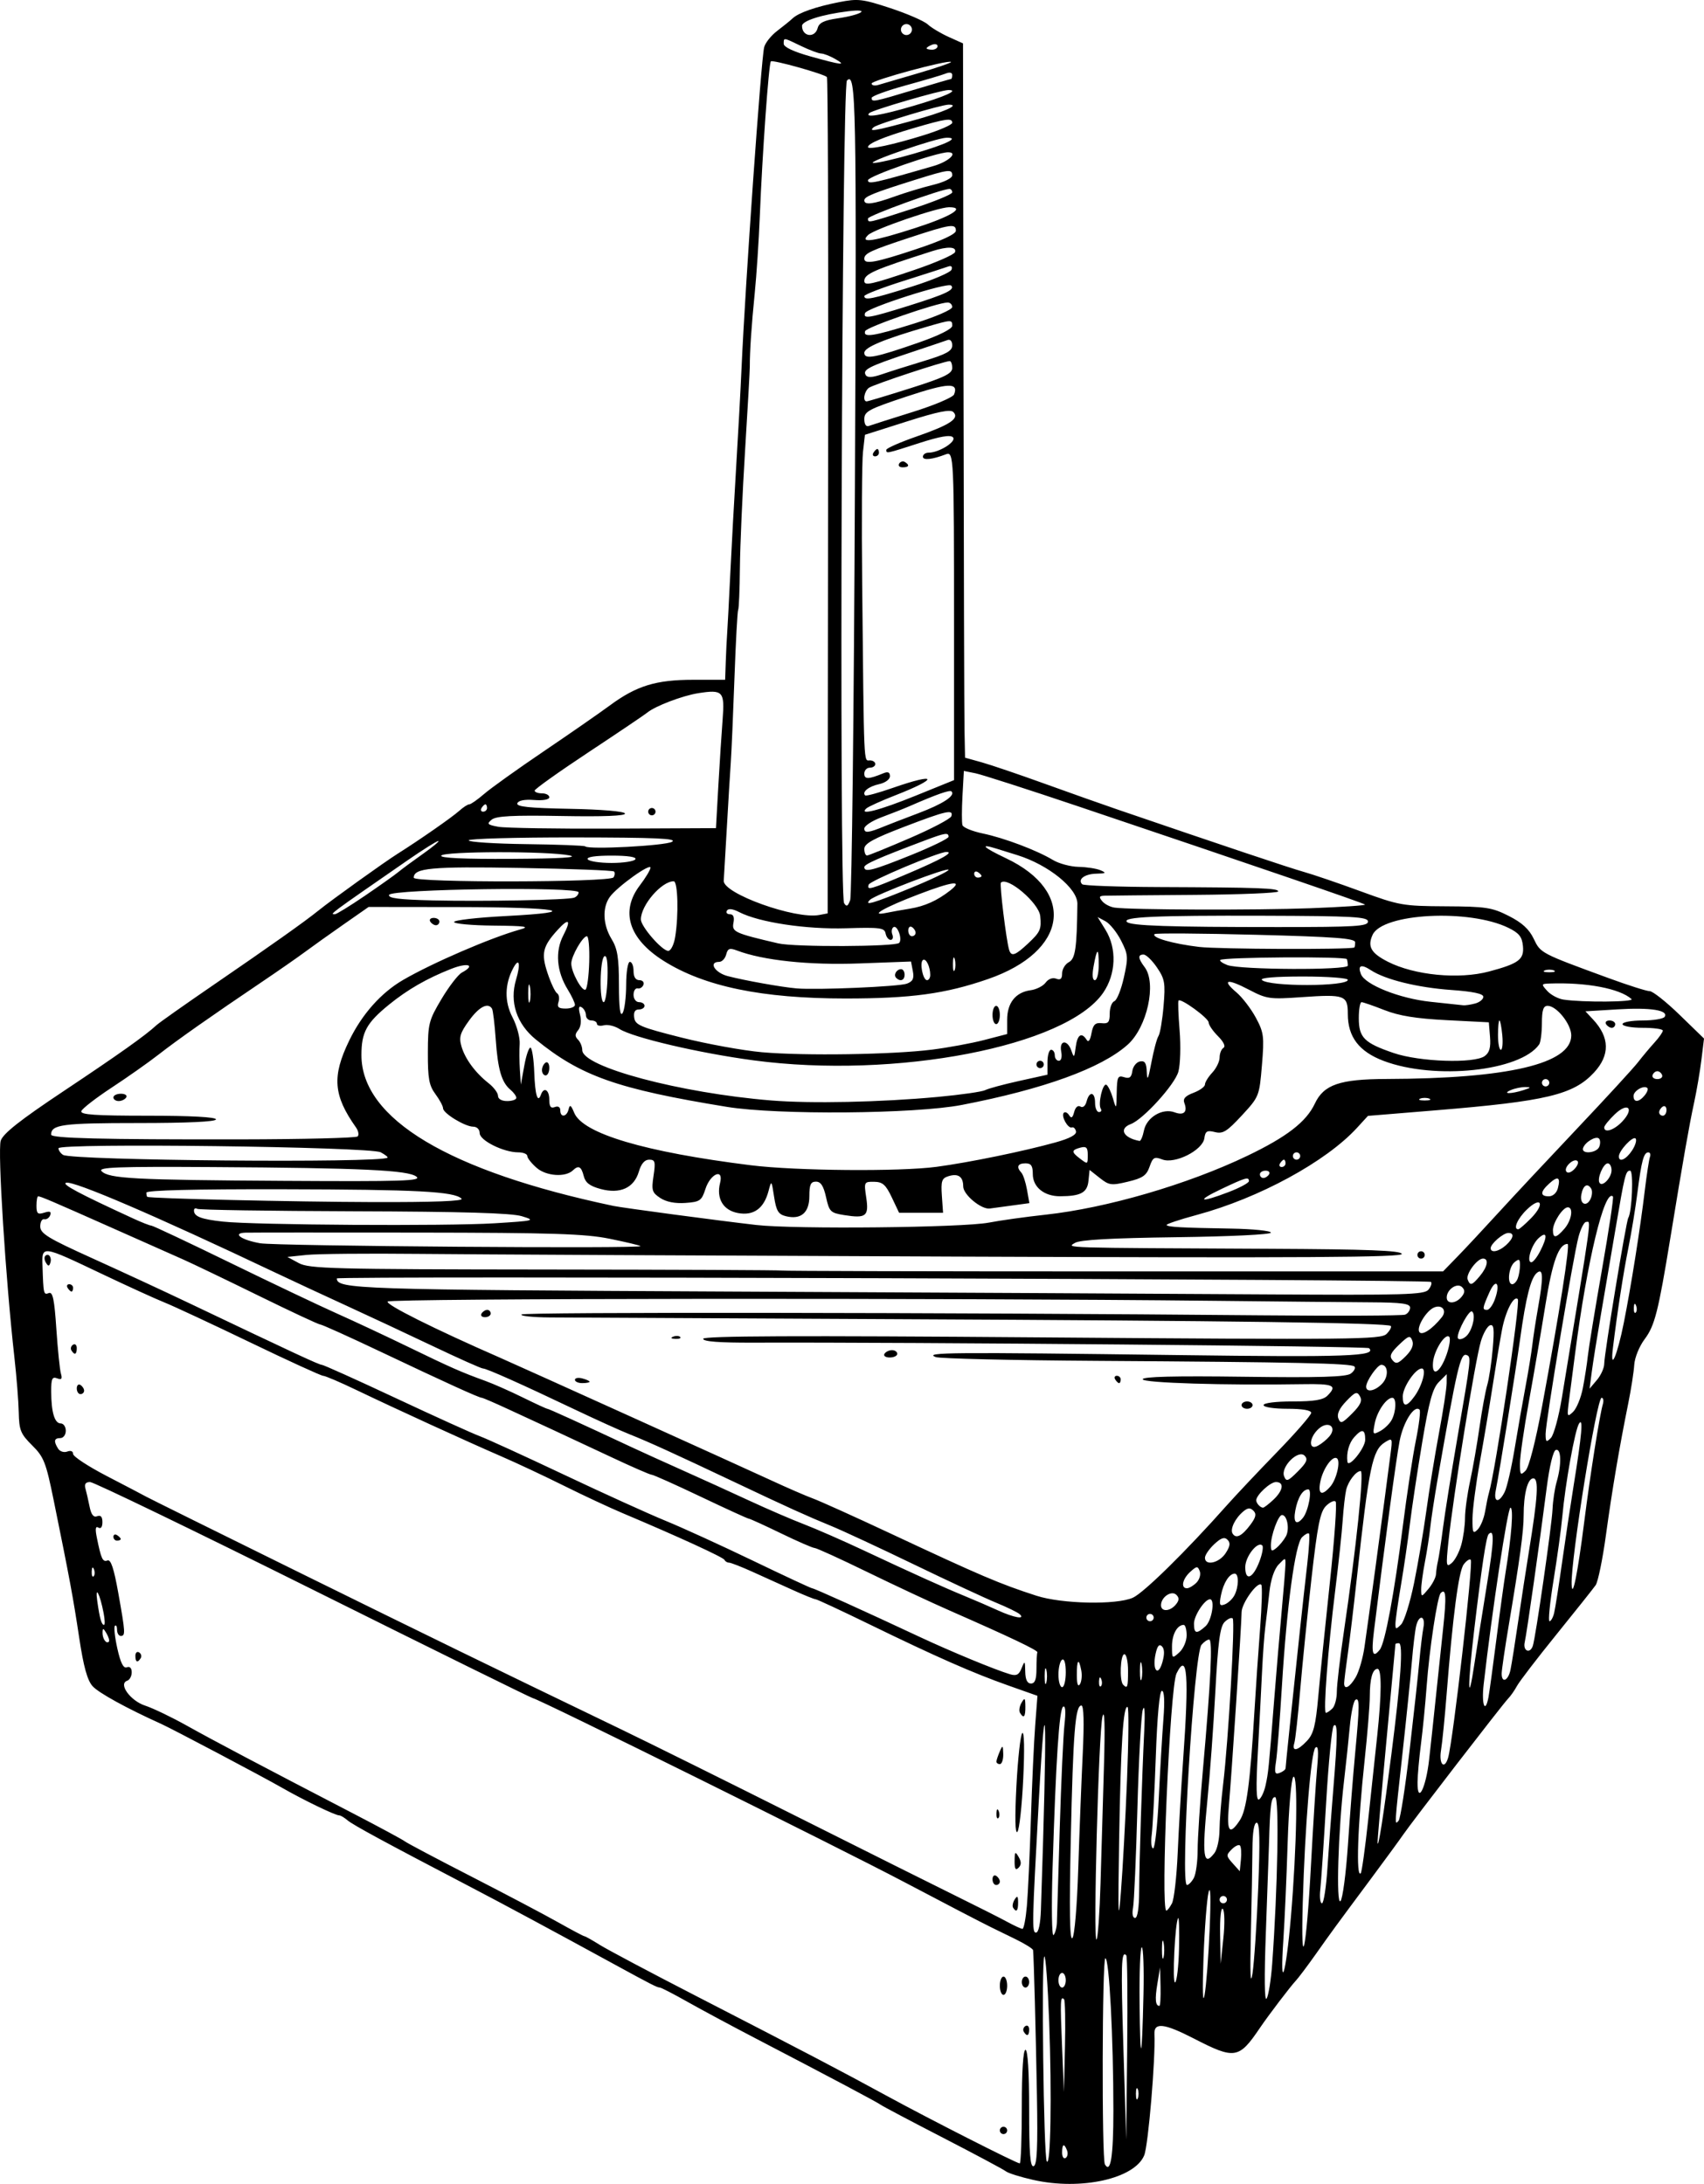<?xml version="1.0" encoding="UTF-8" standalone="no"?>
<!-- Created with Inkscape (http://www.inkscape.org/) -->

<svg
   xmlns:dc="http://purl.org/dc/elements/1.1/"
   xmlns:cc="http://creativecommons.org/ns#"
   xmlns:rdf="http://www.w3.org/1999/02/22-rdf-syntax-ns#"
   xmlns:svg="http://www.w3.org/2000/svg"
   xmlns="http://www.w3.org/2000/svg"
   xmlns:sodipodi="http://sodipodi.sourceforge.net/DTD/sodipodi-0.dtd"
   xmlns:inkscape="http://www.inkscape.org/namespaces/inkscape"
   width="581.499"
   height="745.22"
   viewBox="0 0 581.499 745.22"
   id="svg2"
   version="1.1"
   inkscape:version="0.91 r13725"
   sodipodi:docname="cx10.svg">
  <defs
     id="defs4" />
  <sodipodi:namedview
     id="base"
     pagecolor="#ffffff"
     bordercolor="#666666"
     borderopacity="1.0"
     inkscape:pageopacity="0.0"
     inkscape:pageshadow="2"
     inkscape:zoom="0.49497475"
     inkscape:cx="448.04293"
     inkscape:cy="328.91353"
     inkscape:document-units="px"
     inkscape:current-layer="layer1"
     showgrid="false"
     units="px"
     inkscape:window-width="1920"
     inkscape:window-height="1027"
     inkscape:window-x="-8"
     inkscape:window-y="-8"
     inkscape:window-maximized="1" />
  <g
     inkscape:label="Layer 1"
     inkscape:groupmode="layer"
     id="layer1"
     transform="translate(0,-307.142)">
    <path
       style="fill:#000000"
       d="m 352.644,1051.006 c -4.362,-0.983 -8.581,-2.304 -9.375,-2.936 -0.794,-0.632 -10.443,-5.789 -21.443,-11.46 -11,-5.671 -20.562,-10.725 -21.25,-11.23 -1.264,-0.929 -16.842,-9.195 -43.125,-22.884 -7.906,-4.118 -18.222,-9.658 -22.924,-12.311 -4.702,-2.654 -8.921,-4.828 -9.375,-4.833 -0.896,-0.009 -2.866,-1.012 -15.201,-7.75 -21.648,-11.825 -37.995,-20.618 -49.375,-26.56 -29.204,-15.248 -40.116,-21.162 -41.973,-22.747 -1.085,-0.927 -2.357,-1.685 -2.826,-1.685 -1.385,0 -12.168,-5.205 -19.575,-9.449 -6.645,-3.807 -37.434,-20.074 -41.25,-21.794 -11.648,-5.251 -21.317,-10.567 -23.354,-12.84 -1.797,-2.006 -3.085,-6.663 -4.572,-16.542 -2.074,-13.775 -3.246,-20.089 -8.701,-46.875 -2.649,-13.006 -3.349,-14.793 -7.355,-18.768 -3.94,-3.908 -4.444,-5.148 -4.573,-11.25 -0.08,-3.772 -0.745,-12.201 -1.479,-18.732 -3.016,-26.832 -5.78,-70.696 -4.663,-73.99 0.832,-2.453 6.623,-7.018 21.357,-16.837 19.047,-12.693 27.991,-19.043 31.804,-22.578 0.907,-0.841 9.64,-7.005 19.406,-13.698 19.82,-13.582 31.214,-21.658 35.881,-25.431 4.432,-3.583 22.383,-16.456 27.028,-19.383 7.435,-4.684 18.607,-12.469 21.02,-14.647 1.333,-1.203 2.86,-2.188 3.394,-2.188 0.534,0 2.818,-1.599 5.077,-3.553 2.258,-1.954 11.418,-8.504 20.356,-14.555 8.938,-6.051 19.062,-13.078 22.5,-15.616 9.119,-6.732 15.749,-8.775 28.479,-8.775 l 10.896,0 0.219,-6.25 c 0.12,-3.438 0.335,-7.797 0.478,-9.688 0.142,-1.891 0.622,-11.031 1.067,-20.312 0.444,-9.281 1.358,-25.875 2.029,-36.875 0.672,-11 1.483,-25.906 1.803,-33.125 1.273,-28.699 6.662,-105.181 7.722,-109.585 0.359,-1.49 2.379,-4.022 4.49,-5.625 2.111,-1.603 4.452,-3.502 5.203,-4.218 2.019,-1.927 7.959,-4.003 15.914,-5.561 6.43,-1.259 7.968,-1.078 17.5,2.063 5.748,1.894 11.463,4.38 12.7,5.523 1.237,1.143 4.456,3.074 7.152,4.29 l 4.903,2.211 0.165,112.639 c 0.091,61.951 0.247,116.791 0.348,121.866 l 0.183,9.227 5.625,1.567 c 3.094,0.862 12.656,4.108 21.25,7.212 8.594,3.105 19.844,7.089 25,8.853 36.348,12.439 58.923,19.998 63.75,21.347 3.094,0.865 11.812,3.841 19.375,6.613 13.169,4.828 14.393,5.044 28.98,5.122 13.785,0.073 15.831,0.385 21.563,3.289 4.534,2.297 6.954,4.512 8.52,7.795 2.349,4.925 2.281,4.889 25.57,13.425 6.673,2.446 12.978,4.447 14.011,4.447 1.033,0 5.625,3.637 10.204,8.083 l 8.325,8.083 -0.884,7.229 c -0.486,3.976 -1.618,10.604 -2.514,14.729 -1.653,7.604 -3.675,19.133 -8.114,46.25 -4.098,25.035 -5.309,29.794 -8.747,34.375 -1.827,2.434 -3.402,6.316 -3.55,8.75 -0.147,2.406 -1.064,8.312 -2.038,13.125 -3.065,15.143 -5.497,29.494 -7.625,45 -1.132,8.25 -2.709,15.932 -3.504,17.07 -0.795,1.139 -6.835,8.732 -13.423,16.875 -6.588,8.143 -12.631,16.027 -13.429,17.52 -0.798,1.493 -2.181,3.462 -3.072,4.375 -1.82,1.865 -33.012,42.315 -35.842,46.48 -1.001,1.474 -5.782,8.013 -10.625,14.532 -13.119,17.66 -13.382,18.019 -19.073,26.062 -2.898,4.095 -5.992,8.21 -6.875,9.144 -1.809,1.913 -9.377,11.866 -12.231,16.085 -7.182,10.616 -8.557,10.835 -22.595,3.608 -10.087,-5.193 -13.597,-5.588 -13.403,-1.505 0.395,8.309 -2.107,37.99 -3.487,41.369 -3.267,7.998 -21.575,12.068 -37.821,8.407 z m 1.215,-28.866 c -0.372,-21.152 -1.063,-47.179 -1.315,-49.533 -0.052,-0.483 -2.744,-2.171 -5.983,-3.75 -3.239,-1.579 -7.034,-3.433 -8.434,-4.121 -3.332,-1.636 -16.142,-8.3 -29.427,-15.309 -22.503,-11.871 -125.39,-62.816 -126.862,-62.816 -0.394,0 -34.051,-16.594 -74.793,-36.875 -40.741,-20.281 -75.074,-36.875 -76.295,-36.875 -1.515,0 -2.024,0.694 -1.603,2.188 0.339,1.203 0.977,3.984 1.418,6.179 0.558,2.775 1.348,3.782 2.593,3.304 1.215,-0.466 1.791,0.183 1.791,2.02 0,1.661 -0.535,2.377 -1.384,1.852 -0.966,-0.597 -1.126,0.419 -0.532,3.364 1.487,7.364 2.005,8.481 3.642,7.853 1.147,-0.44 2.189,2.691 3.686,11.073 2.44,13.659 2.497,14.668 0.837,14.668 -0.688,0 -1.25,-0.938 -1.25,-2.083 0,-1.146 -0.331,-1.752 -0.736,-1.347 -0.405,0.405 -0.029,3.898 0.836,7.761 1.103,4.929 2.069,6.834 3.236,6.386 1.023,-0.393 1.664,0.269 1.664,1.718 0,1.296 -0.697,2.589 -1.548,2.873 -3.114,1.038 1.095,6.85 6.152,8.496 2.624,0.854 8.99,3.911 14.146,6.792 9.25,5.17 25.091,13.533 56.875,30.027 8.938,4.638 16.842,8.903 17.565,9.477 0.723,0.574 10.848,5.933 22.5,11.908 11.652,5.975 25.033,13.03 29.735,15.678 4.702,2.648 8.791,4.814 9.087,4.814 0.296,0 2.636,1.317 5.201,2.926 2.564,1.609 17.038,9.294 32.163,17.078 37.741,19.422 50.337,26.017 65.625,34.359 14.678,8.009 44.457,23.137 45.545,23.137 0.388,0 0.705,-8.719 0.705,-19.375 0,-12.083 0.47,-19.375 1.25,-19.375 0.782,0 1.25,7.535 1.25,20.104 0,15.352 0.363,19.983 1.537,19.592 1.164,-0.388 1.436,-6.256 1.121,-24.167 z m -12.659,11.971 c 0,-0.688 0.562,-1.25 1.25,-1.25 0.688,0 1.25,0.562 1.25,1.25 0,0.688 -0.562,1.25 -1.25,1.25 -0.688,0 -1.25,-0.562 -1.25,-1.25 z m 8.178,-33.664 c -0.396,-0.64 -0.147,-1.517 0.551,-1.949 0.699,-0.432 1.27,0.092 1.27,1.164 0,2.196 -0.75,2.519 -1.822,0.785 z m -8.178,-15.711 c 0,-1.719 0.562,-3.125 1.25,-3.125 0.688,0 1.25,1.406 1.25,3.125 0,1.719 -0.562,3.125 -1.25,3.125 -0.688,0 -1.25,-1.406 -1.25,-3.125 z m 7.5,-1.25 c 0,-1.031 0.562,-1.875 1.25,-1.875 0.688,0 1.25,0.844 1.25,1.875 0,1.031 -0.562,1.875 -1.25,1.875 -0.688,0 -1.25,-0.844 -1.25,-1.875 z M 46.2,872.162 c 0,-1.072 0.572,-1.595 1.27,-1.164 0.699,0.432 0.947,1.309 0.551,1.949 -1.072,1.734 -1.822,1.411 -1.822,-0.785 z m -7.5,-40.625 c 0,-0.728 0.562,-0.976 1.25,-0.551 0.688,0.425 1.25,1.021 1.25,1.324 0,0.303 -0.562,0.551 -1.25,0.551 -0.688,0 -1.25,-0.596 -1.25,-1.324 z M 379.95,1027.359 c 0,-24.953 -1.426,-51.999 -2.743,-51.999 -1.1,0 -1.25,68.49 -0.154,70.333 1.95,3.28 2.897,-2.714 2.897,-18.334 z m -21.92,-30.506 c -0.471,-12.585 -1.213,-22.526 -1.649,-22.091 -1.056,1.056 -0.246,68.253 0.843,69.921 1.331,2.039 1.748,-22.671 0.806,-47.83 z m 6.106,44.092 c -0.992,-2.584 -1.687,-2.279 -1.687,0.739 0,1.415 0.538,2.241 1.195,1.835 0.657,-0.406 0.879,-1.565 0.491,-2.574 z m 20.211,-66.604 c -1.719,-1.719 -1.86,2.877 -0.976,31.765 l 0.953,31.13 0.335,-31.124 c 0.184,-17.118 0.043,-31.415 -0.312,-31.771 z m 3.931,45.707 c -0.347,-0.859 -0.63,-0.156 -0.63,1.562 0,1.719 0.284,2.422 0.63,1.562 0.347,-0.859 0.347,-2.266 0,-3.125 z m -25.163,-30.689 c -1.263,-1.263 -1.336,0.438 -0.689,16.002 l 0.65,15.625 0.352,-15.481 c 0.194,-8.515 0.053,-15.78 -0.312,-16.146 z m 27.105,-1.811 c 0.195,-8.766 -0.067,-15.938 -0.583,-15.938 -0.516,1.6e-4 -0.853,8.578 -0.75,19.063 0.213,21.723 0.81,20.323 1.333,-3.125 z m 22.583,-22.187 c 0.439,-10.505 0.298,-15.224 -0.372,-12.5 -0.592,2.406 -1.371,12.531 -1.73,22.5 -0.401,11.13 -0.258,15.954 0.372,12.5 0.564,-3.094 1.343,-13.219 1.73,-22.5 z m -16.759,19.688 -0.157,-6.562 -0.935,5.625 c -0.868,5.22 -0.656,7.5 0.697,7.5 0.303,0 0.481,-2.953 0.395,-6.562 z m 38.098,-7.812 c 1.884,-25.833 2.433,-56.875 1.006,-56.875 -1.378,0 -1.718,2.63 -2.102,16.25 -0.087,3.094 -0.568,16.594 -1.068,30 -0.571,15.294 -0.473,23.676 0.263,22.5 0.645,-1.031 1.501,-6.375 1.902,-11.875 z m -4.777,-25.762 c 0.659,-16.298 0.522,-22.363 -0.505,-22.363 -0.911,0 -1.429,3.202 -1.463,9.062 -0.03,4.984 -0.269,18.062 -0.532,29.062 -0.323,13.494 -0.141,17.821 0.559,13.3 0.57,-3.685 1.444,-16.763 1.941,-29.062 z m -65.665,31.387 c 0,-1.375 -0.562,-2.5 -1.25,-2.5 -0.688,0 -1.25,1.125 -1.25,2.5 0,1.375 0.562,2.5 1.25,2.5 0.688,0 1.25,-1.125 1.25,-2.5 z m 38.65,-10.872 c 0.133,-6.014 0.01,-10.669 -0.281,-10.344 -1.08,1.224 -2.106,22.606 -1.053,21.955 0.601,-0.372 1.201,-5.596 1.334,-11.611 z m 38.169,-10.628 c 2.036,-23.85 2.479,-49.513 0.827,-47.875 -0.693,0.688 -1.561,10.812 -1.928,22.5 -0.367,11.688 -1.027,26.594 -1.467,33.125 -1.25,18.58 0.866,12.196 2.568,-7.75 z m -43.434,8.703 c -0.299,-1.555 -0.555,-0.577 -0.569,2.173 -0.014,2.75 0.231,4.022 0.544,2.827 0.313,-1.195 0.324,-3.445 0.025,-5 z m 20.22,-11.515 c -0.645,-0.694 -1.031,2.944 -0.927,8.75 l 0.177,9.938 0.927,-8.75 c 0.51,-4.816 0.43,-9.284 -0.177,-9.938 z m 30.04,-14.438 c 0.761,-14.094 1.721,-29.281 2.134,-33.75 0.535,-5.787 0.363,-7.759 -0.597,-6.854 -1.487,1.402 -3.574,27.028 -4.309,52.904 -0.717,25.277 1.203,16.756 2.772,-12.3 z m -79.383,0.625 c 0.396,-12.375 1.081,-29.953 1.523,-39.062 0.523,-10.778 0.365,-16.562 -0.451,-16.562 -2.099,0 -2.822,9.105 -3.624,45.625 -0.532,24.234 -0.369,34.616 0.532,33.75 0.75,-0.721 1.606,-10.78 2.02,-23.75 z m 7.609,4.856 c 0.298,-10.233 0.821,-28.169 1.162,-39.856 0.401,-13.713 0.224,-19.698 -0.497,-16.875 -1.32,5.167 -3.248,77.229 -2.036,76.106 0.457,-0.423 1.074,-9.142 1.371,-19.375 z m -14.893,13.477 c 0.056,-1.833 0.491,-16.271 0.966,-32.083 0.475,-15.812 1.207,-31.783 1.626,-35.489 0.486,-4.294 0.316,-6.463 -0.469,-5.978 -1.339,0.827 -2.472,18.145 -3.612,55.217 -0.402,13.062 -0.254,23.281 0.328,22.708 0.582,-0.573 1.105,-2.542 1.161,-4.375 z m -5.461,-4.271 c 2.212,-64.888 1.848,-83.784 -0.717,-37.188 -2.312,41.999 -2.376,45 -0.969,45 0.879,0 1.521,-2.973 1.686,-7.812 z m 29.393,-44.497 c 0.531,-13.302 0.62,-24.397 0.199,-24.656 -1.478,-0.908 -2.362,12.867 -2.893,45.091 -0.427,25.905 -0.306,29.583 0.597,18.125 0.623,-7.906 1.567,-25.258 2.098,-38.56 z m -34.182,43.247 c 0.372,-4.297 0.989,-17.656 1.371,-29.688 0.383,-12.031 1.042,-26.416 1.466,-31.966 l 0.77,-10.091 -9.855,-3.483 c -12.22,-4.319 -24.761,-9.842 -47.442,-20.892 -9.673,-4.712 -17.953,-8.568 -18.4,-8.568 -0.447,0 -3.924,-1.406 -7.725,-3.125 -3.802,-1.719 -10.022,-4.531 -13.824,-6.25 -3.802,-1.719 -7.411,-3.125 -8.021,-3.125 -0.61,0 -1.296,-0.423 -1.525,-0.94 -0.388,-0.876 -15.873,-7.978 -34.792,-15.956 -4.469,-1.885 -13.469,-6.087 -20,-9.338 -6.531,-3.251 -16.094,-7.739 -21.25,-9.974 -11.951,-5.178 -36.422,-16.382 -49.518,-22.671 -5.578,-2.679 -10.705,-4.871 -11.393,-4.871 -0.688,0 -11.874,-5.118 -24.857,-11.372 -12.984,-6.255 -26.138,-12.386 -29.232,-13.625 -3.094,-1.239 -12.772,-5.654 -21.506,-9.81 -20.581,-9.794 -20.415,-9.771 -20.188,-2.693 0.31,9.675 0.373,9.949 2.154,9.266 1.345,-0.516 1.892,2.085 2.571,12.227 0.474,7.085 1.176,13.952 1.56,15.259 0.532,1.809 0.216,2.192 -1.321,1.602 -1.664,-0.638 -2.016,0.153 -2.002,4.498 0.023,7.084 1.162,10.898 3.254,10.898 0.951,0 1.729,1.125 1.729,2.5 0,1.389 -0.833,2.5 -1.875,2.5 -2.123,0 -2.341,1.079 -0.732,3.62 0.608,0.96 2.005,1.399 3.106,0.977 1.187,-0.455 2.001,-0.123 2.001,0.817 0,0.872 5.203,4.28 11.562,7.575 6.359,3.294 12.406,6.461 13.438,7.037 1.031,0.576 24.094,11.994 51.25,25.374 45.844,22.587 65.211,32.027 110.625,53.918 9.625,4.64 36.625,18.028 60,29.753 23.375,11.724 48.125,24.083 55,27.465 6.875,3.381 14.469,7.219 16.875,8.528 2.406,1.309 4.752,2.393 5.213,2.409 0.461,0.016 1.142,-3.487 1.514,-7.784 z m -4.696,0.565 c -0.339,-0.548 -0.1,-1.814 0.532,-2.812 0.897,-1.417 1.153,-1.199 1.168,0.997 0.02,2.891 -0.615,3.57 -1.7,1.815 z m -7.031,-9.702 c 0,-1.072 0.562,-1.601 1.25,-1.176 0.688,0.425 1.25,1.302 1.25,1.949 0,0.647 -0.562,1.176 -1.25,1.176 -0.688,0 -1.25,-0.877 -1.25,-1.949 z m 7.538,-6.239 c 0.033,-3.233 0.203,-3.403 1.38,-1.38 0.961,1.654 0.951,2.699 -0.038,3.688 -1.006,1.006 -1.369,0.381 -1.342,-2.308 z m 0.618,-25.562 c 0.48,-9.281 1.38,-17.418 2.001,-18.081 0.674,-0.719 0.805,5.587 0.326,15.625 -0.442,9.257 -1.342,17.393 -2.001,18.081 -0.765,0.798 -0.883,-4.851 -0.326,-15.625 z m -6.808,9.271 c 0.06,-1.456 0.356,-1.752 0.755,-0.755 0.361,0.902 0.317,1.98 -0.099,2.396 -0.415,0.415 -0.711,-0.323 -0.657,-1.641 z m -0.011,-17.708 c 0.048,-0.516 0.571,-2.062 1.162,-3.438 0.952,-2.215 1.084,-2.109 1.162,0.938 0.048,1.891 -0.475,3.438 -1.162,3.438 -0.688,0 -1.21,-0.422 -1.162,-0.938 z m 8.043,-16.553 c -0.422,-0.682 -0.191,-2.229 0.513,-3.438 1.098,-1.885 1.285,-1.709 1.318,1.24 0.04,3.595 -0.538,4.289 -1.831,2.197 z M 26.2,780.912 c 0,-1.072 0.562,-1.601 1.25,-1.176 0.688,0.425 1.25,1.302 1.25,1.949 0,0.647 -0.562,1.176 -1.25,1.176 -0.688,0 -1.25,-0.877 -1.25,-1.949 z m -1.822,-12.965 c -0.396,-0.64 -0.147,-1.517 0.551,-1.949 0.699,-0.432 1.27,0.092 1.27,1.164 0,2.196 -0.75,2.519 -1.822,0.785 z m -1.303,-21.336 c -0.425,-0.688 -0.177,-1.25 0.551,-1.25 0.728,0 1.324,0.562 1.324,1.25 0,0.688 -0.248,1.25 -0.551,1.25 -0.303,0 -0.899,-0.562 -1.324,-1.25 z m -7.396,-8.582 c -0.538,-0.871 -0.641,-1.922 -0.229,-2.334 1.119,-1.119 2.338,0.527 1.734,2.339 -0.423,1.27 -0.718,1.269 -1.505,-0.005 z M 388.744,952.548 c 0.05,-10.257 0.952,-38.775 1.73,-54.688 0.319,-6.512 0.129,-9.335 -0.491,-7.293 -0.556,1.832 -1.385,17.02 -1.843,33.75 -0.458,16.73 -1.127,31.965 -1.486,33.856 -0.386,2.03 -0.101,3.438 0.696,3.438 0.838,0 1.366,-3.437 1.393,-9.062 z m 11.188,4.096 c 0.726,-1.357 1.608,-9.091 1.961,-17.188 0.352,-8.096 1.182,-22.315 1.844,-31.596 2.075,-29.098 1.46,-37.245 -2.242,-29.688 -2.278,4.652 -5.543,80.938 -3.464,80.938 0.32,0 1.175,-1.11 1.901,-2.467 z m 18.768,-1.283 c 0,-0.688 -0.562,-1.25 -1.25,-1.25 -0.688,0 -1.25,0.562 -1.25,1.25 0,0.688 0.562,1.25 1.25,1.25 0.688,0 1.25,-0.562 1.25,-1.25 z m 34.304,-10.938 c 0.433,-6.703 1.329,-18.753 1.992,-26.778 1.498,-18.146 1.525,-23.136 0.118,-21.597 -0.597,0.653 -1.749,12.438 -2.559,26.188 -0.81,13.75 -1.711,27.109 -2.002,29.688 -0.291,2.578 -0.036,4.688 0.567,4.688 0.603,0 1.451,-5.484 1.884,-12.188 z m 6.996,-7.919 c 0.666,-9.91 1.77,-23.924 2.455,-31.143 1.539,-16.243 1.554,-19.088 0.094,-18.186 -0.634,0.392 -1.499,4.503 -1.923,9.136 -0.424,4.633 -1.304,12.924 -1.955,18.424 -2.002,16.904 -2.775,42.679 -1.232,41.137 0.743,-0.743 1.896,-9.459 2.562,-19.369 z m -52.593,11.439 c 0.712,-1.33 1.294,-5.62 1.294,-9.533 0,-3.913 0.806,-16.185 1.792,-27.27 2.716,-30.549 3.387,-44.53 2.136,-44.53 -0.617,0 -1.792,0.807 -2.611,1.794 -2.586,3.116 -7.361,81.956 -4.963,81.956 0.582,0 1.64,-1.088 2.352,-2.418 z m 59.467,-19.587 c 1.029,-9.553 2.424,-22.528 3.099,-28.833 1.528,-14.262 1.57,-22.912 0.112,-22.912 -1.689,0 -2.634,3.355 -2.634,9.358 0,2.972 -0.807,12.91 -1.794,22.085 -2.342,21.773 -2.962,39.979 -1.305,38.322 0.358,-0.358 1.493,-8.467 2.522,-18.021 z m -43.74,8.522 c -0.409,-0.409 -1.676,0.19 -2.817,1.331 -1.932,1.932 -1.909,2.258 0.342,4.761 l 2.416,2.687 0.401,-4.018 c 0.22,-2.21 0.066,-4.352 -0.342,-4.761 z m -8.673,2.546 c 0.913,-1.203 1.678,-4.734 1.7,-7.845 0.022,-3.112 0.581,-10.143 1.242,-15.625 1.792,-14.865 4.144,-55.663 3.259,-56.548 -0.424,-0.424 -1.664,0.124 -2.756,1.216 -1.558,1.558 -2.239,6.661 -3.161,23.676 -0.646,11.929 -1.848,28.439 -2.672,36.689 -1.952,19.562 -1.444,23.485 2.388,18.438 z m -19.024,-18.75 c 0.453,-9.453 1.164,-21.547 1.58,-26.875 0.489,-6.256 0.304,-9.688 -0.52,-9.688 -0.792,0 -1.577,8.431 -2.066,22.188 -0.434,12.203 -1.063,24.297 -1.399,26.875 -0.336,2.578 -0.117,4.688 0.486,4.688 0.603,0 1.466,-7.734 1.919,-17.188 z m 79.353,-14.688 c 3.24,-25.239 4.114,-38.125 2.588,-38.125 -0.647,0 -1.178,0.141 -1.179,0.312 -8e-4,0.172 -1.401,15.219 -3.112,33.438 -1.711,18.219 -3.053,33.688 -2.984,34.375 0.225,2.217 2.055,-9.502 4.686,-30 z m -51.679,22.272 c 2.287,-3.491 3.514,-12.686 4.975,-37.272 0.449,-7.562 1.314,-20.192 1.921,-28.065 0.608,-7.873 0.796,-14.623 0.418,-15 -1.277,-1.273 -6.724,6.307 -6.724,9.355 0,3.722 -3.425,55.768 -4.378,66.522 -0.751,8.476 0.325,9.743 3.787,4.459 z m 57.881,-23.522 c 1.443,-12.375 2.954,-26.156 3.357,-30.625 0.404,-4.469 1.03,-9.672 1.392,-11.562 0.786,-4.101 -1.466,-4.674 -2.459,-0.625 -0.38,1.547 -1.043,7.031 -1.474,12.188 -0.431,5.156 -1.869,19.219 -3.195,31.25 -2.798,25.395 -2.754,24.625 -1.329,23.062 0.596,-0.653 2.264,-11.312 3.707,-23.688 z m -49.125,11.692 c 0.976,-4.441 1.063,-5.312 2.945,-29.192 0.758,-9.625 1.925,-23.406 2.592,-30.625 0.667,-7.219 1.232,-14.234 1.255,-15.59 0.042,-2.454 0.031,-2.454 -2.335,0 -1.464,1.518 -2.668,5.108 -3.133,9.34 -0.415,3.781 -1.042,9.125 -1.392,11.875 -0.35,2.75 -0.861,9.781 -1.135,15.625 -0.274,5.844 -0.917,18.166 -1.428,27.383 -0.661,11.905 -0.539,16.516 0.421,15.923 0.743,-0.459 1.737,-2.592 2.209,-4.739 z m 55.831,-8.867 c 0.561,-4.991 1.576,-14.419 2.255,-20.95 0.679,-6.531 1.804,-17.167 2.502,-23.636 1.201,-11.141 1.013,-14.046 -0.794,-12.24 -1.157,1.157 -3.89,19.228 -4.816,31.836 -0.441,6.003 -1.311,14.851 -1.933,19.664 -0.623,4.812 -1.149,10.691 -1.171,13.062 -0.07,7.789 2.854,2.073 3.957,-7.738 z m -48.993,2.979 c 0,-0.741 2.092,-20.814 5.029,-48.304 0.661,-6.188 1.722,-15.749 2.357,-21.249 0.635,-5.499 0.907,-10.247 0.603,-10.551 -0.303,-0.303 -1.366,0.262 -2.361,1.257 -2.347,2.347 -5.201,23.387 -6.856,50.542 -0.712,11.688 -1.622,23.361 -2.021,25.941 -0.609,3.939 -0.407,4.569 1.26,3.929 1.092,-0.419 1.986,-1.124 1.988,-1.566 z m 55.472,-3.616 c 1.685,-5.734 8.651,-66.604 7.727,-67.528 -0.4,-0.4 -1.493,0.319 -2.428,1.598 -1.706,2.333 -3.703,17.562 -5.819,44.367 -0.624,7.906 -1.481,16.484 -1.905,19.062 -0.781,4.758 1.169,6.77 2.424,2.5 z m -48.157,-5.744 c 2.245,-2.39 2.958,-5.218 3.862,-15.312 0.61,-6.81 2.39,-24.32 3.956,-38.911 1.566,-14.591 2.442,-26.935 1.946,-27.431 -0.496,-0.496 -1.986,0.192 -3.311,1.529 -1.964,1.981 -2.879,6.592 -4.949,24.931 -1.397,12.375 -3.131,29.531 -3.854,38.125 -0.723,8.594 -1.612,16.609 -1.976,17.812 -0.926,3.065 1.069,2.722 4.325,-0.744 z m 8.682,-11.069 c 0.825,-0.825 1.5,-3.399 1.5,-5.721 0,-2.322 1.095,-11.631 2.432,-20.688 4.181,-28.302 6.927,-54.591 5.702,-54.591 -1.581,0 -4.27,3.486 -4.947,6.412 -0.377,1.63 -0.914,6.338 -1.194,10.463 -0.28,4.125 -1.419,14.812 -2.532,23.75 -2.49,19.996 -4.154,41.875 -3.183,41.875 0.397,0 1.397,-0.675 2.221,-1.5 z m 53.245,-3.812 c 0.299,-1.547 1.51,-10.406 2.693,-19.688 1.182,-9.281 2.612,-19.688 3.178,-23.125 2.024,-12.305 2.735,-21.875 1.626,-21.875 -0.943,0 -6.249,35.019 -9.138,60.312 -0.783,6.854 0.502,10.278 1.641,4.375 z m -0.456,-38.878 c 2.374,-14.553 2.505,-18.77 0.521,-16.786 -0.823,0.823 -2.35,10.916 -4.918,32.51 -2.305,19.384 -2.249,27.104 0.084,11.592 0.931,-6.188 2.872,-18.48 4.313,-27.316 z m -150.428,29.503 c -0.314,-1.203 -0.572,-0.219 -0.572,2.188 0,2.406 0.257,3.391 0.572,2.188 0.314,-1.203 0.314,-3.172 0,-4.375 z m 6.638,0.864 c 0,-3.064 -0.495,-4.768 -1.25,-4.301 -0.688,0.425 -1.25,2.708 -1.25,5.074 0,2.366 0.562,4.301 1.25,4.301 0.688,0 1.25,-2.283 1.25,-5.074 z m 5.29,-0.632 c -0.853,-4.461 -1.543,-3.716 -1.521,1.643 0.013,2.988 0.397,4.092 1.061,3.044 0.573,-0.904 0.78,-3.013 0.46,-4.688 z m 6.813,2.971 c -0.399,-0.997 -0.695,-0.701 -0.755,0.755 -0.054,1.318 0.241,2.056 0.656,1.641 0.415,-0.415 0.46,-1.494 0.099,-2.396 z m 9.146,-2.891 c 0,-3.094 -0.562,-5.625 -1.25,-5.625 -1.381,0 -1.744,9.089 -0.417,10.417 1.477,1.477 1.667,0.931 1.667,-4.792 z m 77.715,2.188 c 1.102,-1.891 2.442,-6.531 2.977,-10.312 1.404,-9.92 1.314,-9.27 3.545,-25.625 1.125,-8.25 2.595,-19.219 3.266,-24.375 0.671,-5.156 1.578,-12.096 2.016,-15.422 0.781,-5.93 0.745,-6.015 -1.865,-4.385 -4.267,2.665 -5.427,8.258 -9.545,46.057 -1.086,9.969 -2.512,21.889 -3.168,26.489 -0.656,4.6 -1.193,8.96 -1.193,9.688 0,2.405 1.93,1.376 3.965,-2.114 z m -108.965,-2.812 c 0,-2.75 0.141,-5.283 0.312,-5.629 0.317,-0.637 -9.107,-5.129 -29.867,-14.236 -6.286,-2.758 -18.983,-8.697 -28.214,-13.199 -9.231,-4.502 -17.309,-8.185 -17.95,-8.185 -0.642,0 -5.805,-2.25 -11.475,-5 -5.669,-2.75 -10.607,-5 -10.972,-5 -0.365,0 -7.751,-3.375 -16.414,-7.5 -8.663,-4.125 -16.205,-7.5 -16.761,-7.5 -0.556,0 -6.81,-2.73 -13.898,-6.068 -7.088,-3.337 -15.981,-7.492 -19.762,-9.234 -3.781,-1.742 -10.648,-4.917 -15.26,-7.057 -4.612,-2.14 -8.673,-3.891 -9.025,-3.891 -0.938,0 -12.515,-5.27 -34.592,-15.746 -10.726,-5.09 -19.957,-9.254 -20.513,-9.254 -0.556,0 -10.061,-4.44 -21.122,-9.866 -11.061,-5.427 -22.643,-10.987 -25.737,-12.357 -3.094,-1.37 -14.062,-6.242 -24.375,-10.827 -20.533,-9.129 -24.21,-10.699 -25.059,-10.699 -0.311,0 -0.566,1.444 -0.566,3.209 0,2.7 0.42,3.076 2.648,2.369 1.926,-0.611 2.48,-0.379 2.031,0.853 -0.339,0.932 -1.249,1.553 -2.023,1.381 -0.773,-0.172 -1.39,0.953 -1.369,2.5 0.032,2.398 2.655,3.996 17.812,10.85 9.776,4.421 24.525,11.255 32.775,15.188 36.131,17.224 44.579,21.15 45.505,21.15 0.542,0 11.9,5.113 25.24,11.363 13.34,6.25 26.224,12.089 28.63,12.976 2.406,0.887 15.344,6.801 28.75,13.141 13.406,6.341 29.016,13.426 34.689,15.746 5.673,2.32 19.098,8.449 29.833,13.621 10.735,5.171 19.816,9.402 20.179,9.402 0.678,0 17.724,7.707 36.549,16.526 10.742,5.032 25.767,11.247 30.946,12.802 2.212,0.664 3.071,0.221 3.983,-2.053 1.08,-2.693 1.168,-2.61 1.242,1.163 0.053,2.743 0.688,4.062 1.954,4.062 1.354,0 1.875,-1.389 1.875,-5 z m 35.884,-1.548 c -0.299,-1.555 -0.555,-0.577 -0.569,2.173 -0.014,2.75 0.231,4.022 0.544,2.827 0.313,-1.195 0.324,-3.445 0.025,-5 z m 125.882,1.86 c 0.393,-1.891 1.577,-9.344 2.631,-16.562 1.054,-7.219 2.695,-17.906 3.646,-23.75 3.072,-18.87 3.44,-25 1.498,-25 -1.927,0 -3.292,5.276 -3.292,12.728 0,5.334 -1.3,14.901 -5.072,37.332 -1.335,7.939 -2.428,15.392 -2.428,16.562 0,3.418 2.235,2.447 3.017,-1.31 z m -118.944,-7.99 c -0.926,-0.926 -1.571,-0.174 -2.164,2.523 -1.219,5.549 0.811,8.115 2.304,2.911 0.789,-2.751 0.743,-4.552 -0.14,-5.435 z m 8.427,-3.766 c 0,-1.956 -0.45,-3.556 -1,-3.556 -2.227,0 -4,3.243 -4,7.319 0,4.24 0.046,4.277 2.5,2.056 1.384,-1.253 2.5,-3.85 2.5,-5.819 z m 65.928,4.881 c 1.776,-2.25 4.965,-19.346 7.824,-41.955 1.364,-10.784 3.374,-24.014 4.468,-29.4 1.093,-5.386 1.663,-10.117 1.267,-10.513 -1.77,-1.77 -5.552,4.16 -6.808,10.674 -1.164,6.037 -5.035,34.712 -8.767,64.943 -0.949,7.688 -0.418,9.333 2.016,6.25 z m 52.197,-1.25 c 0.941,-2.692 6.513,-41.304 6.74,-46.714 0.119,-2.833 0.761,-7.048 1.426,-9.367 1.707,-5.951 1.549,-11.428 -0.311,-10.808 -0.902,0.301 -2.167,5.549 -3.111,12.917 -2.437,19.009 -6.786,49.576 -7.501,52.722 -0.669,2.944 1.777,4.053 2.757,1.25 z M 36.353,864.517 c -1.089,-1.873 -1.333,-1.927 -1.365,-0.302 -0.04,2.105 1.274,4 2.16,3.115 0.292,-0.292 -0.066,-1.558 -0.795,-2.812 z m 375.061,-2.475 c 2.112,-1.911 3.296,-9.181 1.495,-9.181 -1.791,0 -5.459,5.588 -5.459,8.316 0,3.471 0.874,3.662 3.964,0.865 z m 71.139,-14.698 c 1.37,-6.704 3.273,-17.908 4.229,-24.899 0.957,-6.99 2.896,-18.897 4.309,-26.46 1.414,-7.562 2.579,-15.141 2.589,-16.84 l 0.019,-3.09 -2.686,2.686 c -2.113,2.113 -3.325,6.506 -5.68,20.59 -1.647,9.847 -3.539,22.405 -4.205,27.905 -0.665,5.5 -2.047,14.922 -3.07,20.938 -1.023,6.016 -1.86,11.902 -1.86,13.08 0,1.932 0.19,1.953 1.932,0.211 1.062,-1.062 3.052,-7.417 4.422,-14.121 z M 35.355,857.548 c -1.269,-6.59 -2.964,-9.775 -2.162,-4.062 0.835,5.947 1.455,8.125 2.312,8.125 0.348,0 0.281,-1.828 -0.149,-4.062 z m 358.345,1.562 c 0,-0.688 -0.562,-1.25 -1.25,-1.25 -0.688,0 -1.25,0.562 -1.25,1.25 0,0.688 0.562,1.25 1.25,1.25 0.688,0 1.25,-0.562 1.25,-1.25 z m 136.656,-1.562 c 0.373,-1.547 1.588,-9.281 2.7,-17.188 1.113,-7.906 2.889,-19.719 3.947,-26.25 2.807,-17.32 3.349,-23.524 1.853,-21.198 -1.404,2.182 -4.705,20.54 -5.723,31.823 -0.372,4.125 -1.708,13.828 -2.97,21.562 -1.261,7.734 -1.886,14.062 -1.389,14.062 0.497,0 1.209,-1.266 1.581,-2.812 z m -182.344,0.442 c -0.653,-0.616 -4.281,-2.392 -8.062,-3.946 -3.781,-1.554 -16.438,-7.446 -28.125,-13.093 -11.688,-5.647 -24.344,-11.533 -28.125,-13.079 -8.249,-3.373 -14.922,-6.401 -33.125,-15.03 -20.251,-9.599 -29.329,-13.735 -35.625,-16.23 -3.094,-1.226 -11.531,-5.043 -18.75,-8.482 -18.412,-8.771 -30.165,-14.019 -31.399,-14.019 -0.579,0 -8.236,-3.418 -17.015,-7.596 -8.779,-4.178 -22.149,-10.43 -29.711,-13.894 -7.562,-3.464 -18.509,-8.556 -24.325,-11.317 -40.761,-19.344 -68.422,-31.232 -71.147,-30.579 -1.797,0.431 4.241,3.652 23.054,12.3 2.795,1.285 5.487,2.336 5.981,2.336 0.494,0 12.551,5.68 26.793,12.623 14.242,6.943 30.675,14.755 36.519,17.36 5.844,2.605 16.839,7.753 24.435,11.439 14.498,7.037 18.02,8.59 26.19,11.55 2.75,0.996 8.525,3.548 12.832,5.67 4.308,2.122 8.071,3.858 8.364,3.858 0.476,0 10.928,4.761 28.804,13.119 3.438,1.607 11.312,5.181 17.5,7.942 6.188,2.761 16.312,7.367 22.5,10.236 6.188,2.869 14.625,6.511 18.75,8.093 4.125,1.582 13.125,5.518 20,8.747 16.948,7.959 27.541,12.745 35,15.811 3.438,1.413 8.5,3.599 11.25,4.858 5.403,2.473 9.412,3.186 7.438,1.323 z m 53.231,-3.307 c 1.177,-1.418 1.231,-2.297 0.206,-3.322 -1.656,-1.656 -5.25,0.759 -5.25,3.528 0,2.312 3.058,2.187 5.044,-0.206 z m 19.991,-3.137 c 1.514,-2.829 1.587,-7.435 0.118,-7.435 -1.835,0 -3.845,3.146 -4.681,7.329 -0.67,3.348 -0.471,3.842 1.277,3.171 1.139,-0.437 2.617,-1.816 3.286,-3.065 z m -34.682,0.81 c 3.665,-1.599 18.097,-15.772 32.013,-31.439 3.02,-3.4 10.754,-11.602 17.188,-18.227 6.434,-6.625 11.697,-12.672 11.697,-13.438 0,-0.879 -2.992,-1.391 -8.125,-1.391 -4.583,0 -8.125,-0.545 -8.125,-1.25 0,-0.728 4.137,-1.25 9.911,-1.25 7.343,0 10.42,-0.509 11.875,-1.964 3.481,-3.48 2.159,-4.102 -8.348,-3.927 -26.48,0.442 -54.688,-0.423 -54.688,-1.675 0,-0.901 10.87,-1.172 34.455,-0.858 25.934,0.345 34.975,0.078 36.561,-1.081 1.158,-0.847 1.709,-1.937 1.223,-2.423 -1.077,-1.077 -19.603,-1.483 -87.863,-1.922 -28.875,-0.186 -53.625,-0.766 -55,-1.29 -4.282,-1.63 4.88,-1.705 83.125,-0.675 57.472,0.756 67.493,0.391 64.744,-2.358 -0.682,-0.682 -155.214,-2.068 -210.056,-1.885 -11.697,0.039 -17.188,-0.381 -17.188,-1.317 0,-0.996 31.843,-1.129 115.572,-0.483 106.78,0.824 115.73,0.734 117.649,-1.185 1.142,-1.142 1.79,-2.363 1.44,-2.714 -1.055,-1.055 -54.389,-1.789 -168.411,-2.319 -59.469,-0.276 -112.859,-0.541 -118.646,-0.589 -5.786,-0.048 -10.105,-0.502 -9.598,-1.01 0.863,-0.863 145.792,-0.699 252.464,0.286 26.04,0.241 48.118,0.141 49.062,-0.222 0.945,-0.362 1.717,-1.443 1.717,-2.4 0,-1.376 -2.821,-1.757 -13.438,-1.816 -7.391,-0.041 -31.438,-0.273 -53.438,-0.514 -91.887,-1.008 -280.944,-0.842 -282.034,0.248 -0.94,0.94 15.904,9.363 38.284,19.145 6.705,2.931 83.762,37.782 92.5,41.836 5.5,2.552 11.969,5.359 14.375,6.239 2.406,0.88 14.219,6.21 26.25,11.845 31.091,14.562 37.432,17.267 50,21.328 8.652,2.796 27.141,3.186 32.853,0.694 z m 37.147,-65.745 c 0,-0.688 0.844,-1.25 1.875,-1.25 1.031,0 1.875,0.562 1.875,1.25 0,0.688 -0.844,1.25 -1.875,1.25 -1.031,0 -1.875,-0.562 -1.875,-1.25 z m -227.5,-8.633 c 0,-0.623 1.125,-0.839 2.5,-0.479 1.375,0.36 2.5,0.869 2.5,1.133 0,0.264 -1.125,0.479 -2.5,0.479 -1.375,0 -2.5,-0.51 -2.5,-1.133 z m 184.375,-0.117 c -0.425,-0.688 -0.177,-1.25 0.551,-1.25 0.728,0 1.324,0.562 1.324,1.25 0,0.688 -0.248,1.25 -0.551,1.25 -0.303,0 -0.899,-0.562 -1.324,-1.25 z m -78.75,-8.75 c 0.425,-0.688 1.583,-1.25 2.574,-1.25 0.991,0 1.801,0.562 1.801,1.25 0,0.688 -1.158,1.25 -2.574,1.25 -1.416,0 -2.226,-0.562 -1.801,-1.25 z m -72.109,-5.854 c 0.902,-0.361 1.98,-0.317 2.396,0.099 0.415,0.415 -0.323,0.711 -1.641,0.657 -1.456,-0.06 -1.752,-0.356 -0.755,-0.755 z m -65.391,-7.896 c 0.425,-0.688 1.302,-1.25 1.949,-1.25 0.647,0 1.176,0.562 1.176,1.25 0,0.688 -0.877,1.25 -1.949,1.25 -1.072,0 -1.601,-0.562 -1.176,-1.25 z m 325.721,88.924 c 0.053,-1.127 0.358,-3.174 0.68,-4.549 0.321,-1.375 1.09,-6.438 1.708,-11.25 0.618,-4.812 2.821,-18.594 4.895,-30.625 4.759,-27.596 4.775,-27.75 3.11,-28.345 -2.041,-0.73 -3.236,4.421 -9.87,42.54 -1.06,6.088 -2.172,13.401 -2.473,16.25 -0.3,2.849 -1.131,8.211 -1.846,11.914 -0.715,3.703 -1.281,7.922 -1.258,9.375 0.041,2.588 0.092,2.582 2.5,-0.309 1.352,-1.623 2.502,-3.873 2.554,-5 z m 50.561,-17.674 c 2.043,-16.171 5.255,-36.492 6.372,-40.312 0.352,-1.203 0.163,-2.188 -0.421,-2.188 -1.668,0 -10.561,55.336 -10.23,63.655 0.217,5.461 2.08,-3.75 4.279,-21.155 z m -132.321,20.593 c 1.049,-1.049 1.56,-2.813 1.135,-3.92 -0.697,-1.816 -1.015,-1.794 -3.246,0.226 -2.666,2.413 -3.312,5.601 -1.135,5.601 0.737,0 2.197,-0.858 3.246,-1.907 z M 32.054,842.626 c -0.399,-0.997 -0.695,-0.701 -0.755,0.755 -0.054,1.318 0.241,2.056 0.657,1.641 0.415,-0.415 0.46,-1.494 0.099,-2.396 z m 397.75,-2.706 c 0.966,-2.539 1.398,-4.975 0.959,-5.414 -1.587,-1.586 -5.813,3.795 -5.813,7.402 0,4.961 2.617,3.889 4.854,-1.988 z m 68.868,-5.633 c 0.695,-2.504 1.268,-6.627 1.271,-9.162 0,-2.535 0.778,-8.16 1.72,-12.5 0.942,-4.34 2.396,-12.671 3.232,-18.515 0.835,-5.844 2.023,-12.312 2.639,-14.375 0.616,-2.062 1.455,-7.608 1.863,-12.323 0.589,-6.802 0.401,-8.462 -0.915,-8.034 -0.912,0.297 -2.315,2.749 -3.119,5.448 -1.985,6.664 -9.467,52.906 -11.108,68.647 -0.832,7.981 -0.735,8.592 1.121,7.052 1.117,-0.927 2.6,-3.734 3.296,-6.238 z m -80.44,2.884 c 1.559,-2.38 1.729,-3.549 0.67,-4.608 -1.059,-1.059 -2.217,-0.67 -4.561,1.532 -1.728,1.623 -3.142,3.697 -3.142,4.608 0,2.86 4.846,1.804 7.032,-1.532 z m 20.605,-5.818 c 1.317,-2.462 0.427,-7.243 -1.349,-7.243 -1.26,0 -3.788,6.901 -3.788,10.34 0,2.089 0.297,2.22 1.943,0.854 1.069,-0.887 2.506,-2.665 3.194,-3.95 z m -12.154,-3.888 c 1.898,-2.542 2.158,-3.714 1.067,-4.806 -1.091,-1.091 -1.931,-1.04 -3.44,0.213 -2.813,2.335 -4.619,6.056 -3.678,7.579 1.15,1.861 3.18,0.859 6.051,-2.987 z m 80.124,-4.605 c 0.403,-2.406 0.984,-5.219 1.289,-6.25 2.255,-7.601 10.835,-65.185 9.858,-66.162 -1.362,-1.362 -4.16,4.049 -5.375,10.392 -0.674,3.517 -2.093,12.02 -3.154,18.895 -1.061,6.875 -3.047,18.688 -4.413,26.25 -1.366,7.562 -2.501,16.261 -2.523,19.33 -0.034,4.882 0.187,5.351 1.772,3.75 0.997,-1.007 2.142,-3.799 2.545,-6.205 z m -62.154,2.188 c 1.844,-2.289 3.218,-9.688 1.8,-9.688 -1.881,0 -3.583,2.767 -4.42,7.188 -0.789,4.163 0.382,5.279 2.62,2.5 z m -10.096,-6.155 c 3.369,-3.165 3.774,-6.032 0.852,-6.032 -1.941,0 -6.709,4.429 -6.709,6.233 0,1.004 1.391,2.517 2.315,2.517 0.357,0 1.95,-1.223 3.542,-2.718 z m 78.9,-2.595 c 0.786,-1.547 2.314,-8.156 3.395,-14.688 1.081,-6.531 2.759,-16.094 3.729,-21.25 0.97,-5.156 2.026,-11.625 2.348,-14.375 0.321,-2.75 1.186,-8.375 1.921,-12.5 1.902,-10.675 1.801,-13.805 -0.386,-11.99 -2.078,1.724 -3.738,8.284 -5.723,22.615 -1.546,11.16 -7.097,45.68 -8.291,51.562 -0.842,4.146 1.021,4.534 3.008,0.625 z m -59.489,-1.875 c 2.156,-2.475 3.619,-8.83 2.231,-9.688 -1.511,-0.934 -4.662,3.475 -5.585,7.813 -0.955,4.493 0.408,5.256 3.353,1.875 z m -8.766,-10.56 c -2.184,-2.184 -8.212,3.844 -7.001,7.001 0.756,1.971 1.284,1.788 4.695,-1.622 3.039,-3.039 3.521,-4.164 2.306,-5.379 z m 81.02,-16.707 c 5.982,-32.2 9.65,-55.545 8.726,-55.545 -3.01,0 -5.178,5.949 -7.543,20.696 -1.427,8.899 -3.972,23.773 -5.655,33.054 -1.683,9.281 -3.058,18.824 -3.055,21.205 0,3.885 0.202,4.134 1.916,2.42 1.137,-1.137 3.408,-9.971 5.611,-21.83 z m -60.334,11.259 c 0,-3.611 -1.08,-3.86 -3.753,-0.866 -1.774,1.987 -2.705,5.323 -2.329,8.343 0.31,2.489 6.081,-4.606 6.081,-7.476 z m -12.2,-1.164 c 2.709,-3.265 -0.487,-5.456 -3.708,-2.542 -3.338,3.021 -3.525,7.523 -0.239,5.764 1.26,-0.674 3.036,-2.124 3.947,-3.222 z m 79.308,-13.14 c 10.641,-64.596 10.009,-60 8.253,-60 -0.661,0 -1.815,2.277 -2.564,5.06 -1.81,6.721 -11.234,63.139 -11.234,67.252 0,2.819 0.226,2.994 1.795,1.394 0.987,-1.007 2.675,-7.174 3.751,-13.705 z m -58.074,7.554 c 1.547,-2.891 1.685,-7.554 0.222,-7.554 -2.015,0 -5.168,4.561 -5.989,8.662 -0.781,3.905 -0.684,4.048 1.831,2.702 1.461,-0.782 3.232,-2.497 3.935,-3.811 z m -10.826,-8.052 c -0.995,-1.777 -1.596,-1.565 -4.681,1.655 -2.384,2.488 -3.266,4.408 -2.7,5.881 0.738,1.922 1.304,1.722 4.681,-1.655 2.874,-2.874 3.554,-4.355 2.7,-5.881 z m 76.057,-2.808 c 0.648,-3.338 1.42,-8.318 1.716,-11.068 0.295,-2.75 2.461,-15.969 4.813,-29.375 2.352,-13.406 4.036,-24.623 3.743,-24.926 -2.829,-2.92 -8.89,22.246 -12.927,53.676 -0.662,5.156 -1.577,12.188 -2.032,15.625 -0.781,5.901 -0.706,6.135 1.34,4.193 1.192,-1.131 2.698,-4.787 3.346,-8.125 z m -57.455,2.806 c 2.703,-3.721 4.21,-9.499 2.479,-9.499 -2.146,0 -6.476,6.381 -6.476,9.544 0,3.716 1.276,3.702 3.998,-0.045 z m -10.915,-4.452 c 2.158,-2.385 1.91,-6.297 -0.4,-6.297 -1.328,0 -5.183,5.546 -5.183,7.456 0,2.131 3.208,1.465 5.583,-1.159 z m 75.667,-6.682 c 0,-3.241 7.468,-48.551 8.197,-49.73 1.302,-2.107 1.865,-16.134 0.647,-16.134 -1.534,0 -1.811,1.113 -5.121,20.625 -1.4,8.25 -3.606,21.188 -4.903,28.75 -1.297,7.562 -2.686,16.281 -3.086,19.375 l -0.728,5.625 2.498,-2.951 c 1.374,-1.623 2.498,-4.125 2.498,-5.56 z m -53.805,-3.094 c 1.001,-2.845 1.41,-5.582 0.909,-6.083 -1.36,-1.36 -5.184,4.671 -5.534,8.728 -0.451,5.22 2.44,3.567 4.625,-2.644 z m -11.681,-4.735 c -0.744,-1.938 -1.249,-1.787 -4.528,1.353 -2.908,2.786 -3.385,3.903 -2.251,5.27 1.2,1.446 1.954,1.22 4.527,-1.353 2.042,-2.042 2.804,-3.827 2.251,-5.27 z m 72.176,-6.16 c 2.495,-12.56 5.577,-31.98 7.141,-45 0.661,-5.5 1.458,-10.703 1.771,-11.562 0.313,-0.859 0.063,-1.562 -0.557,-1.562 -1.557,0 -2.342,2.916 -3.728,13.846 -0.656,5.174 -2.036,13.598 -3.067,18.718 -1.731,8.596 -3.816,22.1 -5.298,34.311 -1.008,8.305 1.532,2.361 3.739,-8.75 z m -53.273,4.062 c 1.879,-2.401 2.735,-7.101 1.44,-7.901 -0.952,-0.589 -4.856,6.484 -4.856,8.799 0,1.245 2.19,0.67 3.416,-0.897 z m -8.834,-5.938 c 1.784,-2.232 0.143,-4.392 -2.551,-3.358 -2.666,1.023 -6.164,6.728 -5.141,8.385 0.864,1.398 4.406,-0.917 7.691,-5.026 z m 66.271,-3.984 c -0.399,-0.997 -0.695,-0.701 -0.755,0.755 -0.054,1.318 0.241,2.056 0.656,1.641 0.415,-0.415 0.46,-1.494 0.099,-2.396 z m -48.273,-1.855 c 2.113,-5.559 0.558,-7.879 -1.768,-2.639 -2.417,5.445 -2.487,5.978 -0.782,5.978 0.705,0 1.852,-1.503 2.55,-3.339 z m -11.287,-1.089 c 1.177,-1.418 1.231,-2.297 0.206,-3.322 -1.656,-1.656 -5.25,0.759 -5.25,3.528 0,2.312 3.058,2.187 5.044,-0.206 z m -11.29,-2.452 c 0.881,-1.062 1.275,-2.257 0.875,-2.657 -0.896,-0.896 -373.38,-2.086 -373.38,-1.193 0,3.631 6.944,3.861 135,4.48 71.156,0.344 153.344,0.777 182.639,0.962 46.77,0.296 53.459,0.102 54.866,-1.593 z m 17.566,-4.682 c 2.628,-3.15 3.129,-5.938 1.067,-5.938 -2.047,0 -5.939,5.313 -5.236,7.147 0.849,2.212 1.463,2.033 4.168,-1.209 z m 12.921,0.835 c 0.417,-1.087 0.759,-3.125 0.759,-4.528 0,-2.126 -0.312,-2.291 -1.875,-0.995 -2.015,1.672 -2.605,7.5 -0.759,7.5 0.614,0 1.458,-0.89 1.875,-1.977 z m -20.628,-7.398 c 2.676,-2.75 8.978,-9.5 14.005,-15 5.027,-5.5 17.169,-18.485 26.981,-28.856 9.813,-10.371 19.11,-20.496 20.662,-22.5 1.551,-2.004 4.096,-5.044 5.654,-6.756 1.558,-1.712 2.834,-3.54 2.834,-4.062 0,-0.523 -3.094,-0.95 -6.875,-0.95 -3.781,0 -6.875,-0.562 -6.875,-1.25 0,-0.688 3.061,-1.25 6.801,-1.25 3.741,0 7.15,-0.564 7.575,-1.252 1.39,-2.248 -4.789,-3.23 -16.02,-2.545 l -11.019,0.672 2.6,2.78 c 5.71,6.106 5.821,12.188 0.332,18.107 -7.038,7.589 -16.275,9.794 -54.02,12.892 l -23.125,1.898 -3.75,4.092 c -10.59,11.556 -33.469,23.991 -54.634,29.696 -5.986,1.613 -10.638,3.18 -10.337,3.481 0.671,0.671 4.854,0.897 22.159,1.197 7.391,0.128 13.438,0.747 13.438,1.374 0,0.648 -13.916,1.323 -32.188,1.562 -22.453,0.294 -32.944,0.882 -34.687,1.946 -2.857,1.742 -5.394,1.665 66.146,2.009 33.995,0.164 45.019,0.586 45.403,1.737 0.397,1.192 -32.491,1.392 -151.771,0.923 -83.753,-0.329 -166.502,-0.746 -183.886,-0.927 -17.384,-0.18 -34.541,-0.02 -38.125,0.357 l -6.517,0.685 3.9,2.106 c 3.537,1.91 11.386,2.113 84.295,2.182 44.218,0.042 80.527,0.206 80.687,0.365 0.16,0.158 50.961,0.288 112.891,0.288 l 112.6,0 4.865,-5 z m -13.613,-0.625 c 0,-0.688 0.562,-1.25 1.25,-1.25 0.688,0 1.25,0.562 1.25,1.25 0,0.688 -0.562,1.25 -1.25,1.25 -0.688,0 -1.25,-0.562 -1.25,-1.25 z m 64.375,-78.75 c -0.425,-0.688 0.104,-1.25 1.176,-1.25 1.072,0 1.949,0.562 1.949,1.25 0,0.688 -0.529,1.25 -1.176,1.25 -0.647,0 -1.524,-0.562 -1.949,-1.25 z m -22.532,77.562 c 2.659,-5.142 2.451,-7.192 -0.462,-4.556 -2.48,2.244 -4.292,8.244 -2.49,8.244 0.575,0 1.903,-1.66 2.952,-3.688 z m -11.629,-2.131 c 2.61,-2.362 2.967,-4.181 0.822,-4.181 -1.745,0 -6.036,3.692 -6.036,5.194 0,1.737 2.771,1.199 5.214,-1.012 z m -295.334,0.309 c -0.278,-0.263 -5.025,-1.393 -10.549,-2.512 -8.348,-1.691 -19.43,-2.046 -65.625,-2.102 -30.569,-0.037 -56.959,-0.025 -58.643,0.028 -4.701,0.147 -1.454,2.484 5.027,3.619 5.467,0.957 130.767,1.891 129.79,0.968 z m 315.286,-5.932 c 2.455,-2.83 3.162,-7.309 1.155,-7.309 -1.701,0 -5.071,5.169 -5.071,7.778 0,2.933 1.077,2.804 3.916,-0.469 z m -196.416,-2.081 c 3.781,-0.74 12.477,-1.956 19.324,-2.702 20.915,-2.281 48.435,-10.305 68.801,-20.06 13.551,-6.491 20.193,-11.618 23.125,-17.854 3.043,-6.472 8.5,-8.352 24.375,-8.399 41.615,-0.122 63.125,-5.188 63.125,-14.866 0,-3.844 -4.995,-10.097 -8.065,-10.097 -1.472,0 -1.939,1.42 -1.954,5.938 -0.01,3.266 -0.432,6.527 -0.938,7.248 -6.395,9.124 -35.56,12.213 -53.045,5.618 -8.404,-3.17 -12.248,-8.193 -12.248,-16.005 0,-6.409 -1.037,-6.79 -15.677,-5.761 -11.034,0.776 -11.981,0.641 -18.112,-2.564 -7.459,-3.9 -9.39,-3.449 -4.181,0.977 1.977,1.68 4.935,5.541 6.573,8.581 2.736,5.077 2.906,6.399 2.088,16.224 -0.881,10.579 -0.957,10.768 -6.867,17.163 -5.067,5.483 -6.462,6.344 -9.174,5.663 -2.686,-0.674 -3.264,-0.335 -3.612,2.12 -0.581,4.1 -10.038,8.866 -14.345,7.229 -2.726,-1.036 -3.223,-0.754 -4.347,2.47 -1.045,2.998 -2.351,3.9 -7.4,5.111 -5.64,1.353 -6.409,1.251 -9.601,-1.272 l -3.471,-2.742 -0.382,3.748 c -0.409,4.008 -2.615,5.204 -9.652,5.236 -5.451,0.025 -9.341,-3.121 -9.341,-7.554 0,-2.846 -0.566,-3.679 -2.5,-3.679 -2.659,0 -3.204,1.239 -1.402,3.188 0.604,0.653 1.466,3.26 1.916,5.792 l 0.818,4.605 -5.979,0.812 c -3.288,0.447 -6.67,0.906 -7.516,1.02 -2.912,0.395 -9.08,-4.719 -9.084,-7.53 -0.005,-3.38 -1.725,-4.552 -5.107,-3.479 -2.206,0.7 -2.522,1.664 -2.176,6.643 l 0.404,5.824 -7.5,0 -7.5,0 -2.5,-5.267 c -2.051,-4.32 -3.132,-5.275 -6.014,-5.312 -3.444,-0.044 -3.498,0.063 -2.697,5.402 0.954,6.362 -0.056,7.157 -7.563,5.959 -4.639,-0.741 -5.056,-1.153 -6.153,-6.1 -0.855,-3.85 -1.798,-5.306 -3.438,-5.306 -1.8,0 -2.26,1.009 -2.26,4.956 0,5.661 -2.895,8.12 -8.041,6.828 -2.547,-0.639 -3.25,-1.803 -3.986,-6.593 -0.884,-5.751 -0.905,-5.773 -1.915,-1.965 -1.579,5.96 -5.099,8.482 -10.44,7.48 -5.054,-0.948 -7.419,-4.952 -6.079,-10.292 1.278,-5.092 -3.304,-3.182 -5.003,2.085 -1.293,4.007 -1.866,4.408 -6.826,4.764 -3.493,0.251 -6.532,-0.343 -8.563,-1.673 -2.836,-1.858 -3.066,-2.61 -2.321,-7.577 0.725,-4.834 0.541,-5.514 -1.491,-5.514 -1.537,0 -2.721,1.37 -3.514,4.062 -1.642,5.578 -6.378,7.74 -13.032,5.948 -3.721,-1.002 -5.214,-2.145 -5.787,-4.43 -0.823,-3.281 -1.776,-3.78 -3.69,-1.936 -2.53,2.439 -9.102,1.99 -12.362,-0.845 -1.76,-1.531 -3.201,-3.349 -3.201,-4.041 0,-0.692 -1.402,-1.258 -3.116,-1.258 -4.998,0 -13.134,-4.054 -13.134,-6.545 0,-1.265 -0.933,-2.207 -2.188,-2.21 -2.827,-0.006 -10.312,-4.563 -10.312,-6.278 0,-0.725 -1.174,-2.907 -2.609,-4.848 -2.169,-2.933 -2.604,-5.313 -2.579,-14.101 0.028,-9.937 0.308,-11.04 4.66,-18.346 2.547,-4.275 5.676,-8.333 6.954,-9.017 4.831,-2.586 2.072,-3.52 -3.69,-1.249 -8.29,3.268 -14.899,7.075 -21.23,12.231 -7.63,6.213 -9.363,9.396 -9.363,17.189 0,21.761 29.836,39.616 85.982,51.454 3.164,0.667 35.531,4.988 48.75,6.508 13.079,1.504 70.543,0.917 79.375,-0.81 z m 185.071,-1.551 c 4.792,-4.902 3.439,-7.613 -1.458,-2.921 -3.196,3.062 -4.804,6.744 -2.946,6.744 0.367,0 2.349,-1.72 4.404,-3.823 z m -353.821,1.781 c 13.812,-0.861 14.179,-0.956 9.375,-2.42 -3.552,-1.083 -20.158,-1.571 -57.353,-1.685 -28.794,-0.088 -52.841,-0.462 -53.438,-0.831 -0.596,-0.369 -1.084,-0.108 -1.084,0.58 0,2.035 2.439,2.97 9.866,3.782 10.752,1.176 76.456,1.583 92.634,0.574 z m -11.192,-8.4 c -2.459,-2.459 -15.119,-3.127 -60.996,-3.217 -30.269,-0.059 -46.562,0.346 -46.562,1.159 0,0.688 0.141,1.332 0.312,1.433 0.977,0.571 49.882,1.705 76.903,1.783 21.037,0.06 31.174,-0.326 30.342,-1.158 z m 385.437,-0.296 c 0.42,-1.093 0.447,-2.5 0.06,-3.125 -1.274,-2.062 -2.754,-1.187 -3.361,1.988 -0.67,3.506 2.035,4.438 3.301,1.137 z m -123.731,-1.936 c 3.842,-1.47 6.986,-3.158 6.986,-3.75 0,-1.572 -1.073,-1.266 -9.375,2.673 -8.899,4.222 -7.491,4.857 2.389,1.077 z m 112.416,-1.334 c 0.99,-3.788 0.048,-4.312 -2.922,-1.624 -3.142,2.843 -3.196,4.382 -0.153,4.382 1.376,0 2.654,-1.146 3.075,-2.758 z m 18.32,-6.145 c 0,-1.291 -0.581,-2.347 -1.29,-2.347 -1.499,0 -3.697,5.15 -2.827,6.623 0.943,1.596 4.117,-1.701 4.117,-4.276 z m -407.85,2.183 c -2.84,-2.215 -18.638,-2.955 -69.65,-3.263 -32.479,-0.196 -39.096,0.05 -37.782,1.403 2.469,2.542 11.062,2.999 62.157,3.308 40.718,0.246 47.182,0.039 45.275,-1.448 z m 290.975,-0.78 c 0.425,-0.688 -0.104,-1.25 -1.176,-1.25 -1.072,0 -1.949,0.562 -1.949,1.25 0,0.688 0.529,1.25 1.176,1.25 0.647,0 1.524,-0.562 1.949,-1.25 z m 105.268,-4.523 c -1.199,-1.199 -4.763,2.068 -3.857,3.535 0.452,0.731 1.555,0.432 2.724,-0.737 1.081,-1.081 1.59,-2.34 1.132,-2.798 z m -218.796,1.968 c 11.125,-1.485 29.71,-5.296 40.615,-8.328 4.912,-1.366 7.266,-2.631 7.025,-3.776 -0.199,-0.947 -0.823,-1.552 -1.387,-1.344 -1.348,0.497 -3.815,-3.947 -2.771,-4.992 0.444,-0.444 1.261,-0.073 1.816,0.824 0.74,1.197 1.199,0.904 1.723,-1.099 0.425,-1.625 1.289,-2.376 2.133,-1.855 0.838,0.518 1.699,-0.198 2.105,-1.749 0.95,-3.634 2.895,-3.298 2.895,0.499 0,1.719 0.596,3.125 1.324,3.125 0.728,0 1.012,-0.505 0.631,-1.122 -1.035,-1.675 0.68,-8.943 1.928,-8.172 0.593,0.366 1.599,2.467 2.235,4.667 1.115,3.856 1.161,3.782 1.27,-2.021 0.1,-5.351 0.381,-5.937 2.519,-5.258 1.838,0.583 2.502,0.09 2.812,-2.091 0.224,-1.57 1.391,-3.042 2.594,-3.271 1.706,-0.325 2.221,0.497 2.34,3.737 0.114,3.112 0.506,2.273 1.562,-3.346 0.775,-4.125 1.864,-8.202 2.42,-9.061 0.555,-0.858 1.339,-5.487 1.742,-10.286 0.656,-7.82 0.421,-9.182 -2.26,-13.118 -1.645,-2.416 -3.695,-4.397 -4.554,-4.401 -2.028,-0.011 -1.922,1.286 0.352,4.293 4.161,5.502 0.863,20.526 -5.812,26.479 -8.998,8.023 -28.619,15.145 -56.6,20.544 -15.997,3.087 -62.852,3.471 -80.127,0.657 -37.448,-6.1 -49.891,-10.49 -65.252,-23.02 -6.534,-5.33 -8.992,-12.795 -6.716,-20.394 1.63,-5.442 1.081,-7.748 -0.945,-3.964 -2.954,5.519 -3.05,11.483 -0.271,16.814 1.492,2.862 2.596,6.948 2.454,9.081 -0.142,2.132 -0.11,6.127 0.072,8.877 l 0.33,5 1.199,-6.576 c 0.659,-3.617 1.624,-6.313 2.144,-5.992 0.52,0.321 1.073,4.112 1.228,8.423 0.278,7.692 1.176,10.678 2.282,7.583 0.989,-2.77 2.85,-1.662 2.85,1.696 0,2.383 0.504,3.065 1.875,2.539 1.142,-0.438 1.875,-0.003 1.875,1.116 0,2.572 2.207,2.298 2.837,-0.352 0.413,-1.739 0.806,-1.495 1.913,1.19 2.93,7.103 24.055,13.38 60.25,17.9 15.327,1.914 50.796,2.217 63.347,0.542 z M 184.95,672.309 c 0,-0.991 0.562,-2.149 1.25,-2.574 0.688,-0.425 1.25,0.386 1.25,1.801 0,1.416 -0.562,2.574 -1.25,2.574 -0.688,0 -1.25,-0.811 -1.25,-1.801 z m 253.75,31.801 c 0,-0.688 -0.248,-1.25 -0.551,-1.25 -0.303,0 -0.899,0.562 -1.324,1.25 -0.425,0.688 -0.177,1.25 0.551,1.25 0.728,0 1.324,-0.562 1.324,-1.25 z m -306.455,-1.934 c 0.231,-0.2 -0.814,-1.024 -2.321,-1.83 -3.573,-1.912 -109.974,-3.244 -109.974,-1.377 0,0.684 0.703,1.698 1.562,2.255 2.99,1.935 108.551,2.843 110.732,0.953 z m 238.955,-1.074 c 0,-2.393 -0.511,-2.874 -2.5,-2.354 -3.068,0.802 -3.127,1.485 -0.312,3.622 2.872,2.18 2.812,2.206 2.812,-1.268 z m 72.5,0.508 c 0,-0.688 -0.562,-1.25 -1.25,-1.25 -0.688,0 -1.25,0.562 -1.25,1.25 0,0.688 0.562,1.25 1.25,1.25 0.688,0 1.25,-0.562 1.25,-1.25 z m 113.266,-1.914 c 1.14,-1.74 1.667,-3.568 1.171,-4.062 -0.939,-0.935 -5.687,4.17 -5.687,6.115 0,2.184 2.478,1.057 4.516,-2.052 z m -11.197,-1.265 c 0.407,-1.061 0.362,-2.307 -0.099,-2.768 -1.024,-1.024 -4.759,1.191 -5.437,3.224 -0.741,2.222 4.68,1.776 5.536,-0.456 z m -423.722,-3.501 c 0.517,-0.517 0.262,-1.897 -0.565,-3.067 -7.744,-10.946 -8.246,-17.413 -2.303,-29.663 4.353,-8.971 10.864,-16.296 18.365,-20.66 10.03,-5.835 30.075,-14.48 39.907,-17.21 3.586,-0.996 1.952,-1.238 -9.062,-1.342 -7.391,-0.07 -13.438,-0.627 -13.438,-1.237 0,-0.61 7.941,-1.521 17.647,-2.023 26.962,-1.396 18.3,-3.027 -16.289,-3.068 l -30.517,-0.036 -8.502,5.931 c -4.676,3.262 -10.631,7.507 -13.233,9.435 -2.602,1.927 -9.231,6.538 -14.731,10.246 -17.207,11.601 -28.905,19.826 -35.189,24.742 -3.333,2.608 -10.519,7.67 -15.967,11.25 -5.449,3.58 -10.136,7.211 -10.417,8.071 -0.396,1.212 4.697,1.562 22.719,1.562 14.653,0 23.229,0.462 23.229,1.25 0,0.794 -9.708,1.25 -26.625,1.25 -25.792,0 -29.625,0.512 -29.625,3.956 0,1.256 17.064,1.681 64.641,1.611 21.459,-0.032 39.439,-0.481 39.956,-0.997 z M 38.7,681.611 c 0,-0.688 1.158,-1.25 2.574,-1.25 1.416,0 2.226,0.562 1.801,1.25 -0.425,0.688 -1.583,1.25 -2.574,1.25 -0.991,0 -1.801,-0.562 -1.801,-1.25 z m 108.125,-60 c -0.425,-0.688 0.104,-1.25 1.176,-1.25 1.072,0 1.949,0.562 1.949,1.25 0,0.688 -0.529,1.25 -1.176,1.25 -0.647,0 -1.524,-0.562 -1.949,-1.25 z m 243.552,71.304 c 0.906,-4.529 6.354,-7.759 10.471,-6.208 3.125,1.177 4.493,-0.122 3.328,-3.158 -0.568,-1.481 0.285,-2.441 3.121,-3.512 2.147,-0.81 3.903,-2.088 3.903,-2.839 0,-0.751 1.125,-2.573 2.5,-4.049 1.375,-1.476 2.5,-3.799 2.5,-5.162 0,-1.363 0.589,-2.843 1.31,-3.288 0.797,-0.493 0.063,-2.056 -1.875,-3.994 -1.752,-1.752 -3.185,-3.852 -3.185,-4.667 0,-1.459 -9.426,-8.334 -10.27,-7.49 -0.238,0.238 -0.075,4.811 0.363,10.162 0.438,5.351 0.25,11.705 -0.417,14.12 -1.221,4.422 -12.001,16.294 -16.239,17.883 -4.183,1.569 -2.552,4.729 2.969,5.754 0.43,0.08 1.114,-1.518 1.52,-3.551 z m 163.236,-3.086 c 4.242,-4.516 1.927,-6.751 -2.55,-2.461 -1.987,1.904 -3.613,3.919 -3.613,4.478 0,2.045 3.389,0.936 6.163,-2.016 z m 15.087,-3.916 c 0,-1.072 -0.562,-1.601 -1.25,-1.176 -0.688,0.425 -1.25,1.302 -1.25,1.949 0,0.647 0.562,1.176 1.25,1.176 0.688,0 1.25,-0.877 1.25,-1.949 z m -248.754,-4.458 c 7.904,-0.735 15.217,-1.78 16.25,-2.323 1.033,-0.543 6.238,-1.952 11.566,-3.129 l 9.688,-2.141 0,-4.25 c 0,-2.337 0.562,-4.25 1.25,-4.25 0.688,0 1.25,0.844 1.25,1.875 0,1.031 0.628,1.875 1.396,1.875 0.815,0 1.147,-1.301 0.798,-3.125 -0.76,-3.976 2.135,-4.236 3.475,-0.312 0.873,2.556 1.007,2.442 1.475,-1.25 0.534,-4.213 1.992,-5.2 3.693,-2.5 0.649,1.03 1.223,0.284 1.683,-2.188 0.55,-2.957 1.282,-3.687 3.464,-3.452 2.284,0.246 2.766,-0.33 2.766,-3.304 0,-1.981 0.713,-3.875 1.584,-4.209 0.871,-0.334 2.33,-3.97 3.241,-8.08 1.543,-6.956 1.476,-7.828 -0.963,-12.609 -1.441,-2.825 -3.83,-5.784 -5.309,-6.576 l -2.689,-1.439 2.693,4.357 c 3.939,6.373 3.606,15.122 -0.82,21.523 -12.613,18.243 -70.751,29.476 -119.202,23.031 -18.6,-2.474 -41.18,-7.755 -45.85,-10.723 -1.617,-1.028 -4.008,-1.589 -5.312,-1.248 -1.305,0.341 -2.372,0.111 -2.372,-0.513 0,-0.623 -0.844,-1.133 -1.875,-1.133 -1.031,0 -1.875,-0.811 -1.875,-1.801 0,-0.991 -0.645,-2.2 -1.432,-2.686 -1.014,-0.626 -1.181,0.118 -0.571,2.546 0.519,2.068 0.265,4.149 -0.64,5.239 -1.137,1.37 -1.15,2.159 -0.054,3.255 0.796,0.796 1.447,2.398 1.447,3.559 0,5.735 33.357,14.634 64.375,17.174 13.616,1.115 37.401,0.616 56.871,-1.193 z m 33.754,-11.093 c 0,-0.688 0.562,-1.25 1.25,-1.25 0.688,0 1.25,0.562 1.25,1.25 0,0.688 -0.562,1.25 -1.25,1.25 -0.688,0 -1.25,-0.562 -1.25,-1.25 z m -177.5,11.403 c 0,-0.603 -0.902,-1.846 -2.005,-2.761 -3.023,-2.509 -4.312,-6.936 -5.036,-17.305 -0.361,-5.167 -0.926,-9.832 -1.256,-10.366 -1.38,-2.234 -4.415,-0.656 -7.844,4.077 -3.049,4.209 -3.48,5.665 -2.593,8.757 1.229,4.284 4.709,9.01 9.285,12.61 1.76,1.384 3.199,3.319 3.199,4.301 0,1.07 1.251,1.784 3.125,1.784 1.719,0 3.125,-0.494 3.125,-1.097 z m 311.562,0.269 c -0.859,-0.347 -2.266,-0.347 -3.125,0 -0.859,0.347 -0.156,0.63 1.562,0.63 1.719,0 2.422,-0.284 1.562,-0.63 z m 73.463,-1.077 c 0.87,-1.048 1.3,-2.186 0.957,-2.529 -1.132,-1.132 -4.732,0.917 -4.732,2.693 0,2.293 1.801,2.215 3.775,-0.164 z m -41.275,-1.845 c 2.512,-0.805 2.635,-1.008 0.625,-1.038 -1.375,-0.02 -3.625,0.447 -5,1.038 -3.185,1.369 0.101,1.369 4.375,0 z m 8.75,-2.5 c 0,-0.688 -0.562,-1.25 -1.25,-1.25 -0.688,0 -1.25,0.562 -1.25,1.25 0,0.688 0.562,1.25 1.25,1.25 0.688,0 1.25,-0.562 1.25,-1.25 z m 38.51,-2.594 c -0.246,-0.739 -0.982,-1.344 -1.635,-1.344 -0.653,0 -1.389,0.605 -1.635,1.344 -0.246,0.739 0.49,1.344 1.635,1.344 1.146,0 1.882,-0.605 1.635,-1.344 z m -60.533,-6.519 c 1.611,-1.178 2.096,-2.945 1.801,-6.562 l -0.404,-4.95 -14.375,-0.732 c -10.432,-0.531 -16.261,-1.474 -21.25,-3.437 -3.781,-1.488 -7.297,-2.705 -7.812,-2.706 -0.516,-3.4e-4 -0.938,2.443 -0.938,5.431 0,6.655 1.813,8.475 11.875,11.918 8.879,3.039 27.516,3.661 31.102,1.038 z m -188.602,-2.189 c 5.5,-0.695 13.516,-2.176 17.812,-3.292 l 7.812,-2.029 0,-4.867 c 0,-5.756 2.885,-9.393 7.992,-10.077 1.971,-0.264 4.283,-1.436 5.138,-2.604 0.917,-1.255 2.386,-1.805 3.587,-1.344 1.475,0.566 2.034,0.069 2.034,-1.809 0,-1.424 1.034,-3.143 2.298,-3.82 2.215,-1.186 2.73,-4.699 2.917,-19.909 0.065,-5.263 -9.838,-13.293 -20.491,-16.616 -1.91,-0.596 -5.161,-1.607 -7.223,-2.246 -5.88,-1.823 -4.412,-0.368 3.324,3.294 24.082,11.402 21.077,31.816 -6.068,41.225 -14.56,5.047 -26.26,6.643 -48.692,6.643 -28.481,0 -48.173,-4.079 -62.079,-12.858 -11.884,-7.503 -14.831,-16.894 -8.079,-25.746 1.873,-2.456 3.505,-5.14 3.626,-5.964 0.284,-1.934 -11.497,6.507 -13.93,9.981 -2.57,3.669 -2.306,9.454 0.652,14.306 2.013,3.301 2.499,6.323 2.514,15.625 0.013,7.907 0.4,10.943 1.231,9.657 0.666,-1.031 1.22,-5.391 1.231,-9.688 0.011,-4.362 0.571,-7.812 1.269,-7.812 0.688,0 1.25,1.406 1.25,3.125 0,2.018 0.701,3.125 1.979,3.125 1.089,0 1.721,0.703 1.406,1.562 -0.315,0.859 -1.206,1.422 -1.979,1.25 -0.773,-0.172 -1.406,0.812 -1.406,2.188 0,1.389 0.833,2.5 1.875,2.5 1.031,0 1.875,0.562 1.875,1.25 0,0.688 -0.883,1.25 -1.962,1.25 -1.32,0 -1.831,0.921 -1.562,2.812 0.354,2.492 2.195,3.265 16.152,6.78 8.664,2.182 21.039,4.432 27.5,5 14.446,1.27 44.542,0.806 57.997,-0.893 z m 20.625,-11.824 c 0,-1.719 0.562,-3.125 1.25,-3.125 0.688,0 1.25,1.406 1.25,3.125 0,1.719 -0.562,3.125 -1.25,3.125 -0.688,0 -1.25,-1.406 -1.25,-3.125 z m 173.964,6.875 c -0.262,-2.75 -0.699,-5 -0.971,-5 -0.272,0 -0.494,2.25 -0.494,5 0,2.75 0.437,5 0.971,5 0.534,0 0.756,-2.25 0.494,-5 z M 196.2,650.039 c 0,-0.692 -1.1,-3.039 -2.444,-5.214 -3.82,-6.18 -4.377,-13.015 -1.512,-18.527 2.742,-5.275 1.914,-6.084 -1.92,-1.875 -5.14,5.643 -5.706,8.042 -3.482,14.738 1.127,3.394 2.592,6.505 3.255,6.915 0.663,0.41 0.886,1.752 0.495,2.983 -0.555,1.748 -0.019,2.239 2.449,2.239 1.738,0 3.16,-0.566 3.16,-1.259 z m -15.366,-6.227 c -0.299,-1.555 -0.555,-0.577 -0.569,2.173 -0.014,2.75 0.231,4.022 0.544,2.827 0.313,-1.195 0.324,-3.445 0.025,-5 z m 322.553,5.76 c 1.547,-0.415 2.812,-1.448 2.812,-2.296 0,-1.046 -3.521,-1.794 -10.938,-2.323 -11.537,-0.824 -22.522,-3.526 -27.442,-6.75 -3.312,-2.17 -4.558,-1.687 -3.404,1.32 1.398,3.644 13.213,8.349 23.752,9.46 5.448,0.574 10.468,1.111 11.156,1.193 0.688,0.082 2.516,-0.19 4.062,-0.605 z M 207.314,640.884 c 0.149,-5.408 -0.217,-7.952 -1.069,-7.426 -1.549,0.958 -1.762,15.653 -0.226,15.653 0.588,0 1.171,-3.702 1.295,-8.227 z m 349.449,7.165 c -4.017,-3.592 -15.356,-5.741 -27.944,-5.295 -2.897,0.103 -2.926,0.195 -0.808,2.536 1.209,1.336 3.687,2.658 5.506,2.938 6.525,1.003 24.412,0.865 23.245,-0.179 z M 201.076,635.405 c 0.141,-4.837 -0.214,-8.794 -0.79,-8.794 -1.442,0 -5.336,6.799 -5.336,9.317 0,2.933 3.664,9.633 4.862,8.893 0.553,-0.342 1.122,-4.579 1.263,-9.416 z m 108.406,7.39 c 2.044,-0.773 2.512,-1.758 2.031,-4.278 l -0.626,-3.274 -17.656,0.654 c -17.139,0.635 -32.828,-1.026 -41.751,-4.418 -2.491,-0.947 -3.12,-0.712 -3.664,1.369 -0.361,1.382 -1.435,2.512 -2.386,2.512 -3.771,0 -1.519,3.708 2.958,4.871 5.783,1.502 18.4,3.754 23.438,4.184 6.976,0.595 34.982,-0.61 37.656,-1.621 z m -3.664,-1.984 c -0.999,-0.999 0.13,-2.951 1.706,-2.951 0.647,0 1.176,0.844 1.176,1.875 0,1.933 -1.475,2.483 -2.883,1.076 z m 154.133,0.684 c 0,-0.624 -6.862,-1.134 -15.25,-1.134 -9.58,0 -14.809,0.439 -14.062,1.181 2.333,2.321 29.312,2.278 29.312,-0.047 z m -142.5,-1.657 c 0,-2.81 -1.422,-5.768 -2.463,-5.125 -1.262,0.78 -0.056,6.898 1.359,6.898 0.607,0 1.104,-0.798 1.104,-1.773 z m 57.5,-3.436 c 0,-6.141 -0.593,-5.966 -1.766,0.521 -0.536,2.968 -0.368,4.688 0.459,4.688 0.719,0 1.307,-2.344 1.307,-5.208 z m 133.183,2.249 c 10.161,-2.706 12.022,-4.102 11.578,-8.686 -0.307,-3.17 -1.317,-4.435 -4.967,-6.219 -13.354,-6.529 -42.974,-4.996 -46.343,2.399 -1.818,3.99 -0.545,6.234 5.197,9.164 9.091,4.638 24.186,6.099 34.535,3.343 z M 325.817,634.447 c -0.317,-1.216 -0.597,-0.524 -0.623,1.539 -0.025,2.062 0.234,3.058 0.576,2.211 0.342,-0.846 0.363,-2.534 0.046,-3.75 z m 204.446,3.836 c -0.859,-0.347 -2.266,-0.347 -3.125,0 -0.859,0.347 -0.156,0.63 1.562,0.63 1.719,0 2.422,-0.284 1.562,-0.63 z m -70.312,-1.638 c 0,-0.706 -0.141,-1.698 -0.312,-2.205 -0.333,-0.983 -42.222,-0.711 -43.213,0.28 -0.323,0.323 0.76,1.102 2.407,1.732 4.281,1.637 41.119,1.81 41.119,0.193 z m -109.062,-7.603 c 4.12,-3.862 4.549,-4.836 4.098,-9.306 -0.452,-4.473 -11.21,-13.617 -13.42,-11.407 -0.527,0.527 1.846,19.894 2.814,22.97 0.746,2.368 2.06,1.912 6.508,-2.257 z m -120.49,-2.118 c 1.237,-7.482 0.938,-19.062 -0.492,-19.062 -4.162,0 -11.206,8.184 -11.206,13.019 0,2.41 7.243,10.731 9.341,10.731 0.87,0 1.931,-2.109 2.357,-4.688 z m 231.74,3.549 c 0.172,-0.062 0.312,-0.868 0.312,-1.793 0,-1.345 -6.778,-1.857 -33.898,-2.561 -18.644,-0.484 -34.19,-0.587 -34.548,-0.229 -1.179,1.179 6.254,3.315 15.237,4.378 6.589,0.78 50.813,0.951 52.896,0.205 z m -155.301,-1.58 c 1.198,-1.2 -0.59,-6.208 -1.922,-5.385 -0.608,0.376 -0.789,1.509 -0.401,2.518 0.387,1.009 0.123,1.835 -0.588,1.835 -0.711,0 -1.481,-0.982 -1.712,-2.183 -0.374,-1.943 -1.862,-2.139 -13.529,-1.782 -13.607,0.416 -29.665,-2.014 -36.429,-5.511 -2.166,-1.12 -3.694,-1.31 -4.183,-0.519 -0.423,0.685 0.029,1.245 1.006,1.245 1.189,0 1.59,0.969 1.215,2.932 -0.591,3.09 0.373,3.533 15.282,7.013 5.563,1.299 39.939,1.163 41.262,-0.163 z m 5.613,-3.458 c 0,-0.647 -0.562,-1.524 -1.25,-1.949 -0.688,-0.425 -1.25,0.104 -1.25,1.176 0,1.072 0.562,1.949 1.25,1.949 0.688,0 1.25,-0.529 1.25,-1.176 z m 154.375,-3.824 c 0,-1.62 -4.842,-1.89 -35.625,-1.989 -37.002,-0.118 -48.343,0.396 -46.626,2.113 1.319,1.319 14.173,1.755 51.626,1.753 26.388,-10e-4 30.625,-0.261 30.625,-1.877 z M 282.458,590.527 c 0.004,-15.56 0.075,-79.643 0.158,-142.405 0.083,-62.762 -0.108,-114.372 -0.425,-114.688 -1.09,-1.09 -18.514,-5.967 -19.127,-5.354 -0.723,0.723 -2.924,31.517 -3.78,52.905 -0.33,8.25 -1.11,20.062 -1.733,26.25 -1.097,10.903 -1.697,19.849 -1.678,25 0.005,1.375 -0.724,14.312 -1.62,28.75 -0.896,14.438 -1.687,32.381 -1.758,39.874 -0.071,7.493 -0.336,13.962 -0.589,14.375 -0.253,0.413 -0.824,10.876 -1.268,23.251 -0.444,12.375 -1.006,25.312 -1.249,28.75 -0.243,3.438 -0.849,13.471 -1.348,22.297 -0.498,8.826 -0.976,16.982 -1.061,18.125 -0.327,4.37 24.433,13.272 32.581,11.714 l 2.889,-0.552 0.008,-28.292 z m -157.875,22.239 c 5.12,-3.489 10.251,-7.132 11.401,-8.095 1.15,-0.963 4.902,-3.733 8.338,-6.156 3.435,-2.423 5.807,-4.405 5.27,-4.405 -0.537,0 -5.243,2.953 -10.458,6.562 -27.151,18.791 -26.674,18.438 -24.855,18.438 0.547,0 5.184,-2.855 10.304,-6.344 z m 185.95,4.434 c 5.029,-0.816 9.342,-2.76 13.702,-6.177 4.614,-3.615 1,-3.19 -10.666,1.256 -11.781,4.49 -17.258,7.626 -11.118,6.366 1.719,-0.353 5.356,-1.003 8.082,-1.446 z m 136.679,-0.141 c 10.525,-0.395 18.896,-0.959 18.603,-1.252 -0.523,-0.523 -35.74,-12.583 -97.738,-33.471 -17.188,-5.791 -33.029,-10.888 -35.203,-11.327 l -3.953,-0.799 -0.47,8.513 c -0.258,4.682 -0.262,9.179 -0.008,9.994 0.254,0.814 3.369,2.089 6.922,2.832 7.341,1.536 18.411,5.717 23.96,9.05 2.062,1.239 6,2.294 8.75,2.345 2.75,0.051 6.125,0.576 7.5,1.167 2.107,0.906 1.873,1.088 -1.489,1.162 -3.95,0.087 -6.432,1.96 -4.782,3.609 0.47,0.47 12.198,0.9 26.063,0.956 34.515,0.139 40.833,0.369 40.833,1.49 0,0.531 -12.797,1.06 -28.438,1.174 -15.641,0.115 -29.491,0.242 -30.778,0.284 -1.893,0.061 -2.055,0.42 -0.847,1.876 0.822,0.99 2.719,1.974 4.216,2.188 5.451,0.776 48.212,0.911 66.858,0.211 z M 291.745,473.518 c 0.588,-131.93 0.391,-142.011 -2.716,-138.903 -1.744,1.744 -2.71,277.904 -0.983,280.7 0.832,1.346 1.286,1.127 2.074,-1.004 0.555,-1.5 1.286,-64.857 1.625,-140.793 z m -95.858,139.955 c 0.859,-0.294 1.562,-1.124 1.562,-1.845 0,-2.005 -64.004,-1.134 -64.675,0.88 -0.376,1.13 3.441,1.614 14.79,1.875 17.669,0.406 46.034,-0.128 48.322,-0.911 z m 115,-3.363 c 7.047,-2.892 12.812,-5.663 12.812,-6.159 0,-1.058 -25.064,8.513 -26.812,10.238 -2.216,2.186 1.054,1.234 14,-4.079 z m -1.089,-4.86 c 11.491,-4.882 15.948,-7.39 13.137,-7.39 -2.646,0 -26.06,9.847 -26.491,11.142 -0.687,2.062 0.369,1.766 13.354,-3.752 z m -100.422,1.277 c 0.453,-0.733 0.521,-1.636 0.151,-2.006 -0.37,-0.37 -14.768,-0.916 -31.995,-1.214 -30.455,-0.526 -36.332,0.016 -36.332,3.347 0,1.742 67.099,1.617 68.176,-0.127 z m 125.574,-0.468 c 0,-0.303 -0.562,-0.899 -1.25,-1.324 -0.688,-0.425 -1.25,-0.177 -1.25,0.551 0,0.728 0.562,1.324 1.25,1.324 0.688,0 1.25,-0.248 1.25,-0.551 z m -24.086,-7.124 c 7.06,-2.846 12.836,-5.659 12.836,-6.25 0,-1.542 -1.148,-1.363 -8.143,1.275 -15.791,5.954 -20.607,8.075 -20.607,9.073 0,1.906 2.824,1.179 15.914,-4.098 z m -94.039,1.425 c 0.487,-0.789 -2.512,-1.25 -8.125,-1.25 -5.613,0 -8.612,0.461 -8.125,1.25 0.425,0.688 4.081,1.25 8.125,1.25 4.044,0 7.7,-0.562 8.125,-1.25 z m -22.5,-1.322 c -7.251,-1.5 -42.815,-1.442 -43.75,0.072 -0.506,0.819 7.764,1.2 23.989,1.106 16.604,-0.096 23.114,-0.484 19.761,-1.178 z m 116.159,-5.904 c 7.513,-3.244 13.888,-6.602 14.167,-7.461 0.803,-2.473 -1.714,-1.908 -16.158,3.628 -10.463,4.01 -13.543,5.716 -13.543,7.5 0,1.27 0.422,2.292 0.938,2.27 0.516,-0.021 7.084,-2.693 14.597,-5.938 z m -81.159,1.257 c 1.944,-1.132 -5.487,-1.464 -33.438,-1.493 -19.766,-0.021 -35.938,0.43 -35.938,1.003 0,0.573 8.828,1.151 19.618,1.285 10.79,0.134 19.854,0.48 20.143,0.769 1.168,1.168 27.291,-0.211 29.614,-1.563 z m 72.5,-5.293 c 1.375,-0.569 6.585,-2.578 11.579,-4.465 8.47,-3.201 12.728,-6.008 11.291,-7.445 -0.569,-0.569 -5.094,1.022 -14.12,4.966 -2.062,0.901 -6.422,2.63 -9.688,3.842 -3.266,1.212 -5.938,2.953 -5.938,3.869 0,1.645 1.434,1.485 6.875,-0.767 z m -56.689,-13.739 c 0.446,-7.906 1.105,-18.129 1.463,-22.717 0.749,-9.583 0.1,-10.283 -8.311,-8.962 -5.403,0.849 -14.703,4.392 -17.41,6.634 -0.854,0.707 -9.847,6.772 -19.985,13.478 -10.138,6.706 -18.435,12.614 -18.438,13.13 -0.002,0.516 1.12,0.938 2.495,0.938 1.375,0 2.5,0.6 2.5,1.334 0,0.795 -2.096,1.174 -5.186,0.938 -3.277,-0.251 -5.382,0.166 -5.718,1.132 -0.4,1.15 4.034,1.614 17.896,1.875 10.857,0.204 18.599,0.86 18.845,1.596 0.271,0.812 -7.287,1.112 -21.546,0.856 -16.78,-0.301 -22.433,-0.006 -23.955,1.25 -1.746,1.441 -1.465,1.741 2.274,2.427 2.346,0.43 20.016,0.712 39.266,0.625 l 35,-0.158 0.811,-14.375 z m -23.936,8.75 c 0,-0.688 0.562,-1.25 1.25,-1.25 0.688,0 1.25,0.562 1.25,1.25 0,0.688 -0.562,1.25 -1.25,1.25 -0.688,0 -1.25,-0.562 -1.25,-1.25 z m -55,-1.25 c 0,-0.688 -0.248,-1.25 -0.551,-1.25 -0.303,0 -0.899,0.562 -1.324,1.25 -0.425,0.688 -0.177,1.25 0.551,1.25 0.728,0 1.324,-0.562 1.324,-1.25 z m 146.25,-4.191 13.125,-5.324 0,-52.43 c 0,-58.107 -0.079,-59.782 -2.769,-58.75 -4.68,1.796 -7.856,2.131 -7.856,0.83 0,-0.762 0.872,-1.386 1.937,-1.386 3.61,0 9.702,-3.861 8.301,-5.262 -0.899,-0.899 -4.432,-0.289 -11.471,1.981 -11.383,3.672 -11.267,3.648 -11.267,2.322 0,-0.527 4.641,-2.575 10.312,-4.55 11.477,-3.996 14.754,-6.174 12.574,-8.355 -1.009,-1.009 -5.265,-0.148 -15.777,3.191 l -14.395,4.573 -0.667,5.862 c -0.367,3.224 -0.489,23.581 -0.272,45.237 0.636,63.389 0.489,60 2.599,60 1.031,0 1.875,0.562 1.875,1.25 0,0.688 -0.844,1.25 -1.875,1.25 -1.031,0 -1.875,0.909 -1.875,2.021 0,2.003 1.437,1.973 6.562,-0.138 1.522,-0.626 2.188,-0.319 2.188,1.009 0,1.104 -1.577,2.256 -3.736,2.73 -3.556,0.781 -5.887,2.672 -4.725,3.834 0.297,0.297 4.561,-0.866 9.477,-2.583 15.206,-5.313 15.883,-3.321 0.859,2.532 -4.812,1.875 -9.284,3.901 -9.938,4.502 -2.739,2.522 4.477,0.657 16.812,-4.347 z m -5.612,-113.329 c 0.432,-0.699 1.309,-0.947 1.949,-0.551 1.734,1.072 1.411,1.822 -0.785,1.822 -1.072,0 -1.595,-0.572 -1.164,-1.27 z m -8.763,-3.73 c 0.425,-0.688 1.021,-1.25 1.324,-1.25 0.303,0 0.551,0.562 0.551,1.25 0,0.688 -0.596,1.25 -1.324,1.25 -0.728,0 -0.976,-0.562 -0.551,-1.25 z m 13.416,-13.894 c 7.379,-2.305 13.725,-4.997 14.103,-5.983 1.587,-4.137 -2.001,-3.982 -16.135,0.698 -12.994,4.302 -14.509,5.108 -14.509,7.72 -1.3e-4,1.81 0.593,2.696 1.562,2.336 0.859,-0.319 7.6,-2.466 14.978,-4.772 z m -0.739,-8.117 c 11.503,-3.655 14.198,-4.96 14.198,-6.875 0,-1.3 -0.381,-2.364 -0.847,-2.364 -1.876,0 -26.135,8.021 -27.59,9.123 -1.616,1.224 -2.176,4.627 -0.761,4.627 0.441,0 7.191,-2.03 15,-4.511 z m 4.511,-9.263 c 7.709,-2.335 9.688,-3.425 9.688,-5.339 0,-1.397 -0.655,-2.164 -1.562,-1.829 -0.859,0.316 -6.906,2.354 -13.438,4.528 -13.516,4.5 -15.652,5.598 -14.503,7.457 0.565,0.915 2.254,0.828 5.473,-0.28 2.56,-0.882 9.014,-2.923 14.343,-4.537 z m -1.626,-6.339 c 6.849,-2.392 11.313,-4.629 11.313,-5.669 0,-2.154 -0.172,-2.148 -8.64,0.306 -14.695,4.258 -21.36,7.038 -21.36,8.91 0,2.404 3.609,1.719 18.687,-3.546 z m -1.676,-6.45 c 7.364,-2.305 12.979,-4.738 12.983,-5.625 0.004,-0.859 -0.696,-1.557 -1.556,-1.55 -3.558,0.029 -27.7,8.398 -28.153,9.76 -0.776,2.328 2.795,1.776 16.726,-2.585 z m -2.206,-5.958 c 13.068,-4.082 16.254,-5.588 14.83,-7.012 -1.205,-1.205 -28.791,7.628 -29.385,9.41 -0.687,2.061 1.359,1.724 14.555,-2.398 z m 1.361,-6.626 c 7.172,-2.253 13.296,-4.863 13.608,-5.8 0.349,-1.048 -0.099,-1.458 -1.165,-1.066 -0.953,0.35 -7.776,2.549 -15.161,4.887 -7.385,2.337 -13.432,4.671 -13.437,5.187 -0.016,1.571 2.585,1.055 16.156,-3.208 z m 0.628,-5.604 c 7.517,-2.544 13.892,-5.328 14.167,-6.188 0.598,-1.874 -2.501,-2.01 -7.746,-0.34 -19.84,6.319 -23.214,7.798 -23.214,10.181 0,1.752 2.298,1.252 16.793,-3.653 z m 1.017,-7.229 c 8.658,-2.885 13.44,-5.109 13.44,-6.25 0,-2.527 -1.75,-2.269 -15.693,2.318 -13.38,4.401 -15.557,5.413 -15.557,7.235 0,2.043 3.985,1.305 17.81,-3.302 z m -0.296,-7.224 c 12.168,-3.935 17.209,-7.048 11.412,-7.048 -3.799,0 -25.529,7.46 -27.631,9.486 -3.061,2.951 1.825,2.216 16.219,-2.438 z m -1.241,-6.485 c 7.55,-2.441 13.727,-4.972 13.727,-5.625 0,-0.653 -0.421,-1.187 -0.935,-1.187 -2.69,0 -27.815,9.126 -27.815,10.103 0,1.594 -0.269,1.653 15.023,-3.291 z m -6.008,-4.198 c 3.635,-1.312 9.563,-3.106 13.172,-3.986 3.765,-0.918 6.562,-2.299 6.562,-3.239 0,-2.246 -1.112,-2.11 -12.87,1.576 -14.008,4.391 -17.13,5.655 -17.13,6.937 0,1.699 3.052,1.316 10.266,-1.287 z m 13.389,-10.441 c 5.183,-1.503 8.525,-4.674 4.927,-4.674 -3.925,0 -27.332,8.169 -27.332,9.539 0,1.485 2,1.051 22.405,-4.866 z m -6.78,-4.19 c 11.258,-3.269 15.867,-5.515 11.188,-5.45 -3.505,0.048 -27.932,8.482 -24.938,8.61 1.375,0.059 7.562,-1.363 13.75,-3.16 z m 3.438,-6.323 c 5.328,-1.661 9.688,-3.558 9.688,-4.215 0,-1.751 -2.002,-1.473 -13.322,1.85 -10.072,2.956 -15.428,5.189 -15.428,6.43 0,1.028 8.628,-0.812 19.062,-4.065 z m -4.062,-4.894 c 10.967,-2.984 16.733,-5.517 12.557,-5.517 -2.586,0 -24.27,6.524 -25.62,7.708 -1.882,1.652 0.261,1.293 13.062,-2.191 z m 0.505,-5.1 c 10.915,-3.2 15.832,-5.428 11.932,-5.408 -2.58,0.014 -25.943,6.829 -26.986,7.872 -1.725,1.725 3.906,0.803 15.054,-2.465 z m 0.01,-5.431 c 6.816,-2.055 12.581,-3.736 12.813,-3.736 0.232,0 0.421,-0.623 0.421,-1.384 0,-0.825 -0.883,-1.023 -2.188,-0.489 -1.203,0.492 -7.391,2.322 -13.75,4.066 -6.359,1.745 -11.562,3.652 -11.562,4.239 0,1.537 0.592,1.426 14.266,-2.697 z m 1.683,-5.724 c 6.366,-1.873 11.385,-3.594 11.154,-3.825 -0.859,-0.859 -27.103,6.253 -27.103,7.345 0,0.625 0.984,0.855 2.188,0.511 1.203,-0.344 7.396,-2.158 13.762,-4.031 z m -28.448,-4.887 c -1.719,-0.983 -3.855,-1.806 -4.748,-1.831 -0.893,-0.024 -3.951,-1.169 -6.797,-2.544 -6.159,-2.975 -5.955,-2.95 -5.955,-0.758 0,1.096 3.362,2.683 9.062,4.278 10.882,3.046 12.569,3.217 8.438,0.855 z m 35,-4.336 c 0,-0.666 -0.844,-0.887 -1.875,-0.491 -1.031,0.396 -1.875,0.941 -1.875,1.211 0,0.27 0.844,0.491 1.875,0.491 1.031,0 1.875,-0.545 1.875,-1.211 z m -40.913,-6.191 c 0.465,-1.78 2.203,-2.63 6.708,-3.281 8.42,-1.217 11.694,-3.435 3.58,-2.425 -8.859,1.102 -15.625,3.255 -15.625,4.972 0,3.693 4.404,4.299 5.337,0.733 z m 32.163,0.527 c 0,-1.031 -0.844,-1.875 -1.875,-1.875 -1.031,0 -1.875,0.844 -1.875,1.875 0,1.031 0.844,1.875 1.875,1.875 1.031,0 1.875,-0.844 1.875,-1.875 z"
       id="path4147"
       inkscape:connector-curvature="0" />
  </g>
</svg>
